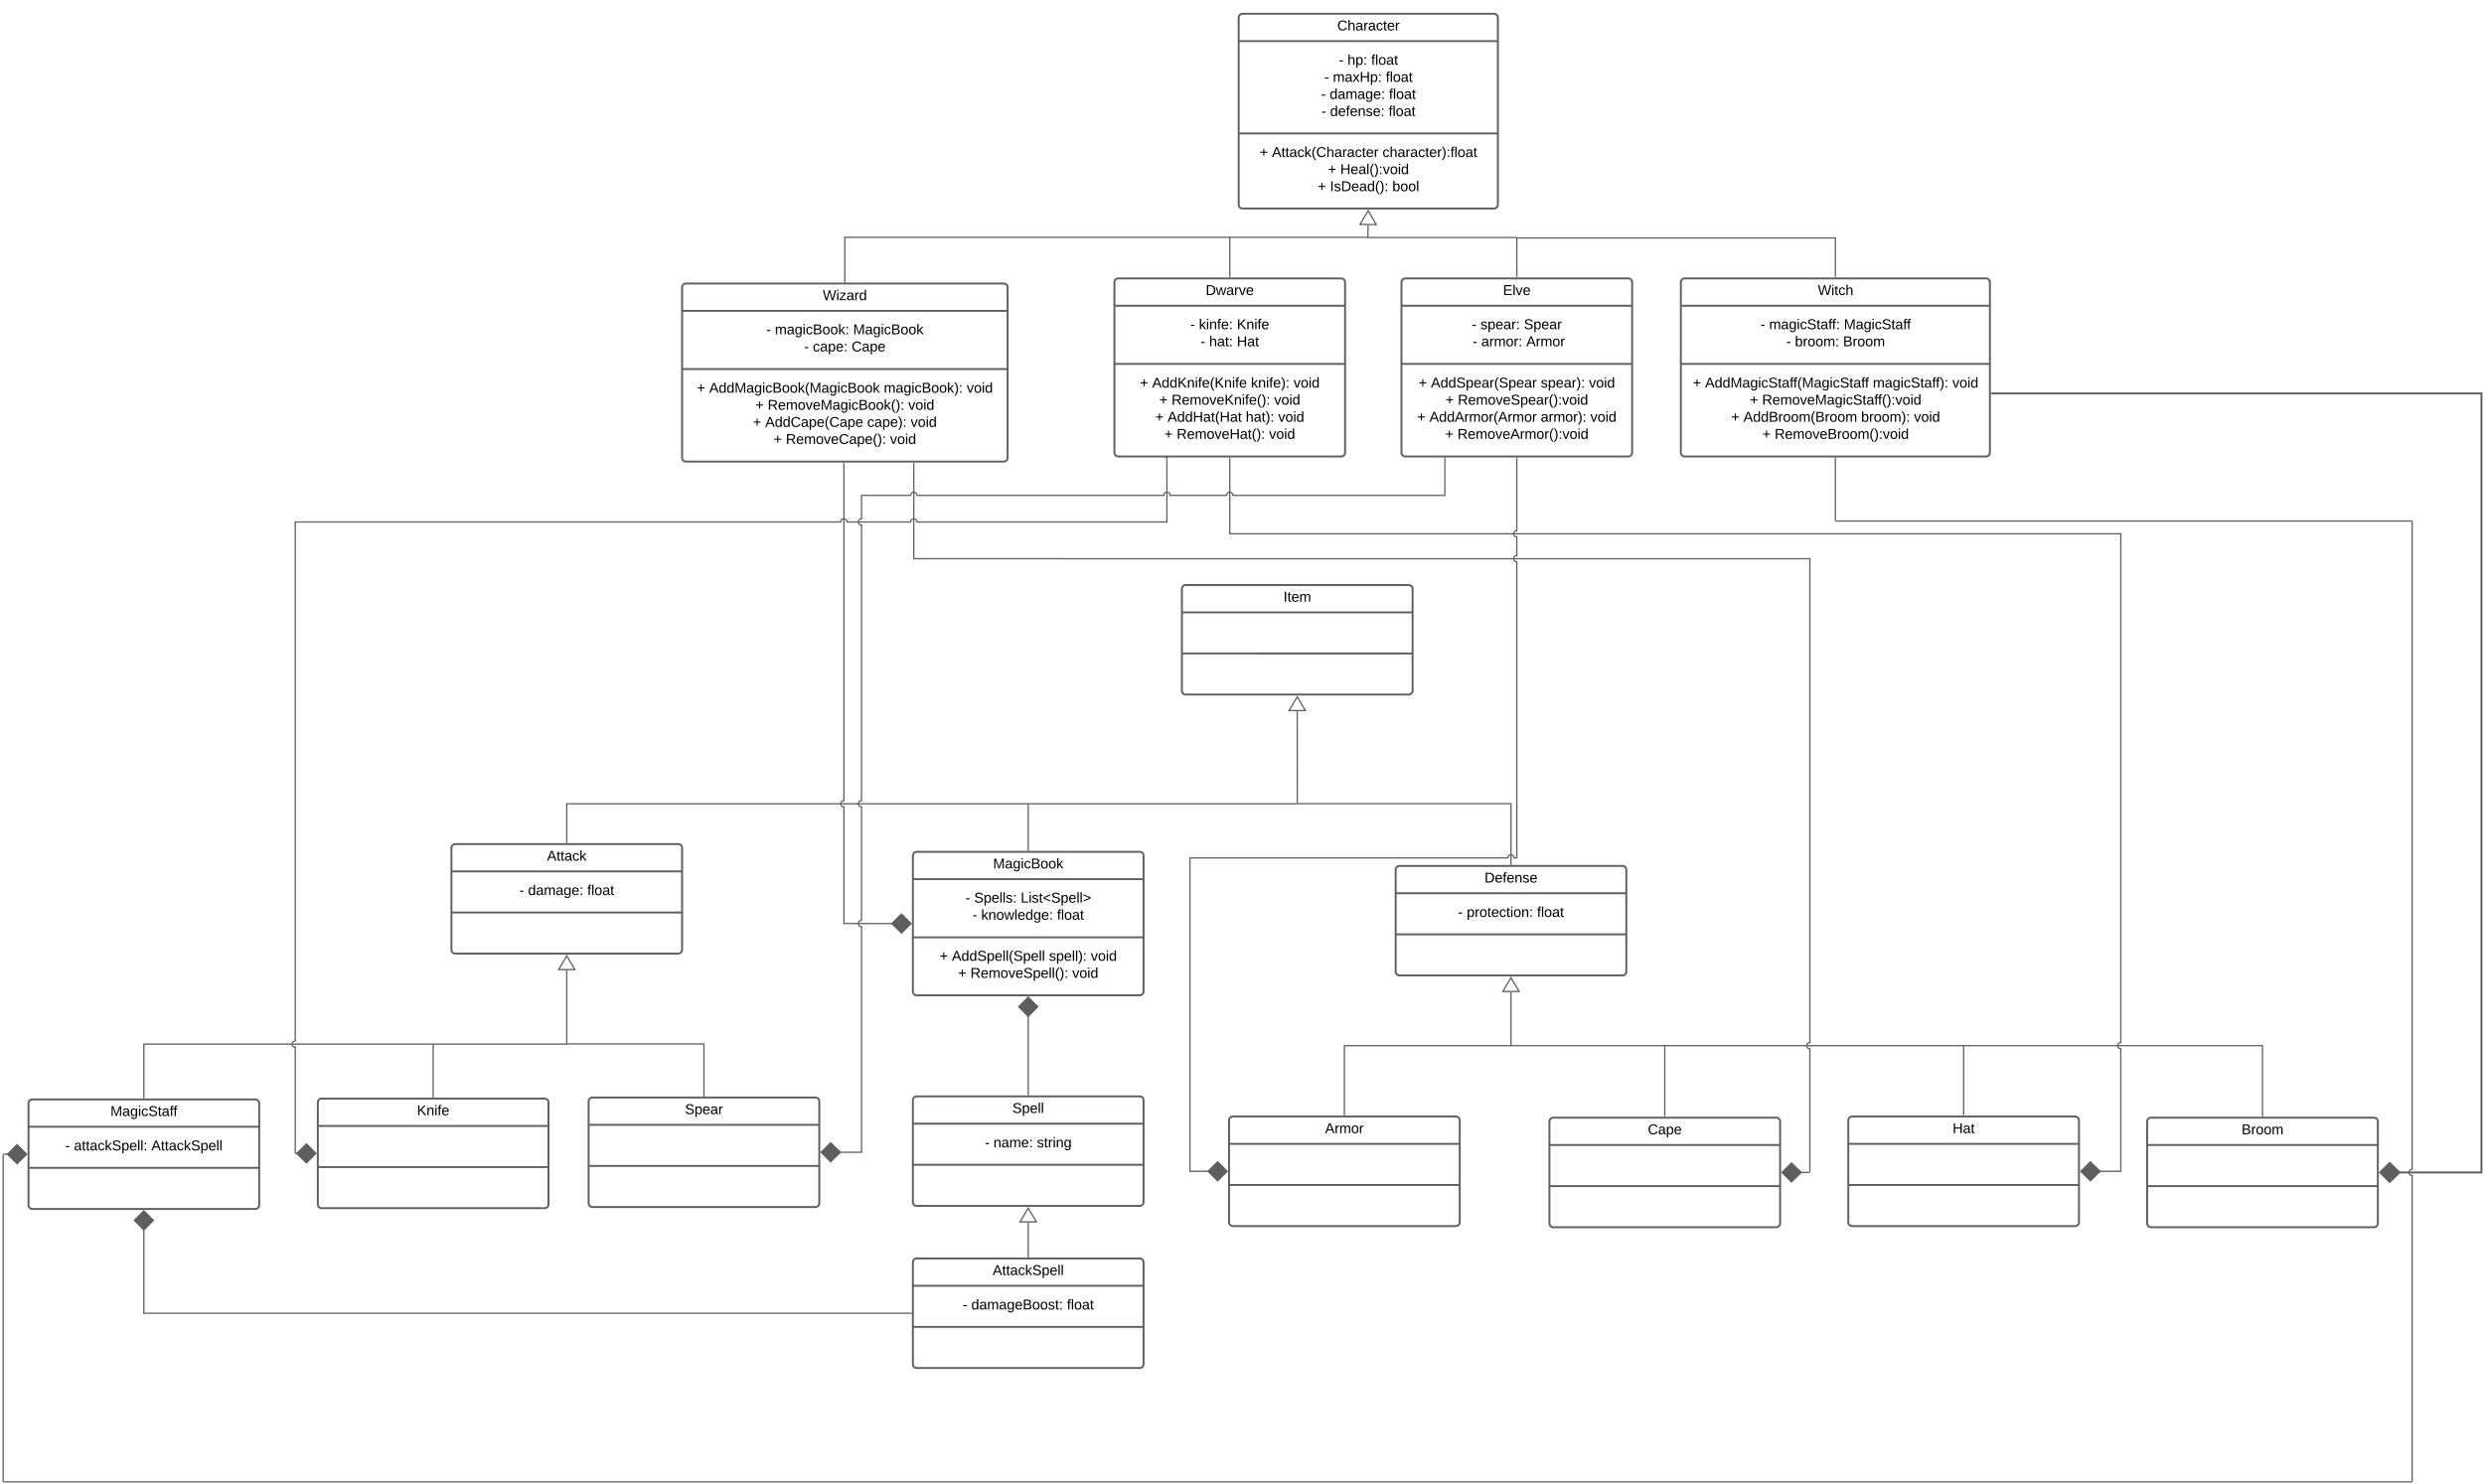 <svg xmlns="http://www.w3.org/2000/svg" xmlns:xlink="http://www.w3.org/1999/xlink" xmlns:lucid="lucid" width="3876.58" height="2316.28"><g transform="translate(2144.5 -686.723)" lucid:page-tab-id="0_0"><path d="M-2500 500h4500v2500h-4500z" fill="#fff"/><path d="M-211.38 714.22a6 6 0 0 1 6-6h392.5a6 6 0 0 1 6 6v292a6 6 0 0 1-6 6h-392.5a6 6 0 0 1-6-6z" stroke="#5e5e5e" stroke-width="3" fill="#fff"/><path d="M-211.38 750.9h404.5m-404.5 144.16h404.5" stroke="#5e5e5e" stroke-width="3" fill="none"/><use xlink:href="#a" transform="matrix(1,0,0,1,-203.385,716.223) translate(145.827 17.944)"/><use xlink:href="#b" transform="matrix(1,0,0,1,-199.385,758.89) translate(144.265 28.944)"/><use xlink:href="#c" transform="matrix(1,0,0,1,-199.385,758.89) translate(157.784 28.944)"/><use xlink:href="#d" transform="matrix(1,0,0,1,-199.385,758.89) translate(194.821 28.944)"/><use xlink:href="#b" transform="matrix(1,0,0,1,-199.385,758.89) translate(121.488 55.611)"/><use xlink:href="#e" transform="matrix(1,0,0,1,-199.385,758.89) translate(135.006 55.611)"/><use xlink:href="#d" transform="matrix(1,0,0,1,-199.385,758.89) translate(217.599 55.611)"/><use xlink:href="#b" transform="matrix(1,0,0,1,-199.385,758.89) translate(116.519 82.278)"/><use xlink:href="#f" transform="matrix(1,0,0,1,-199.385,758.89) translate(130.037 82.278)"/><use xlink:href="#d" transform="matrix(1,0,0,1,-199.385,758.89) translate(222.568 82.278)"/><use xlink:href="#b" transform="matrix(1,0,0,1,-199.385,758.89) translate(117.105 108.944)"/><use xlink:href="#g" transform="matrix(1,0,0,1,-199.385,758.89) translate(130.623 108.944)"/><use xlink:href="#h" transform="matrix(1,0,0,1,-199.385,758.89) translate(221.981 108.944)"/><use xlink:href="#i" transform="matrix(1,0,0,1,-199.385,903.056) translate(20.685 28.778)"/><use xlink:href="#j" transform="matrix(1,0,0,1,-199.385,903.056) translate(39.821 28.778)"/><use xlink:href="#k" transform="matrix(1,0,0,1,-199.385,903.056) translate(212.414 28.778)"/><use xlink:href="#i" transform="matrix(1,0,0,1,-199.385,903.056) translate(127.383 55.444)"/><use xlink:href="#l" transform="matrix(1,0,0,1,-199.385,903.056) translate(146.519 55.444)"/><use xlink:href="#i" transform="matrix(1,0,0,1,-199.385,903.056) translate(111.302 82.111)"/><use xlink:href="#m" transform="matrix(1,0,0,1,-199.385,903.056) translate(130.438 82.111)"/><use xlink:href="#n" transform="matrix(1,0,0,1,-199.385,903.056) translate(227.784 82.111)"/><path d="M-1080 1135.33a6 6 0 0 1 6-6h496a6 6 0 0 1 6 6v266a6 6 0 0 1-6 6h-496a6 6 0 0 1-6-6z" stroke="#5e5e5e" stroke-width="3" fill="#fff"/><path d="M-1080 1172h508m-508 90.83h508" stroke="#5e5e5e" stroke-width="3" fill="none"/><use xlink:href="#o" transform="matrix(1,0,0,1,-1072,1137.333) translate(211.525 17.944)"/><use xlink:href="#b" transform="matrix(1,0,0,1,-1068,1180) translate(119.315 28.611)"/><use xlink:href="#p" transform="matrix(1,0,0,1,-1068,1180) translate(132.833 28.611)"/><use xlink:href="#q" transform="matrix(1,0,0,1,-1068,1180) translate(254.932 28.611)"/><use xlink:href="#b" transform="matrix(1,0,0,1,-1068,1180) translate(178.481 55.278)"/><use xlink:href="#r" transform="matrix(1,0,0,1,-1068,1180) translate(192 55.278)"/><use xlink:href="#s" transform="matrix(1,0,0,1,-1068,1180) translate(252.494 55.278)"/><use xlink:href="#i" transform="matrix(1,0,0,1,-1068,1270.833) translate(11.105 28.944)"/><use xlink:href="#t" transform="matrix(1,0,0,1,-1068,1270.833) translate(30.241 28.944)"/><use xlink:href="#u" transform="matrix(1,0,0,1,-1068,1270.833) translate(302.772 28.944)"/><use xlink:href="#v" transform="matrix(1,0,0,1,-1068,1270.833) translate(432.216 28.944)"/><use xlink:href="#i" transform="matrix(1,0,0,1,-1068,1270.833) translate(102.401 55.611)"/><use xlink:href="#w" transform="matrix(1,0,0,1,-1068,1270.833) translate(121.537 55.611)"/><use xlink:href="#v" transform="matrix(1,0,0,1,-1068,1270.833) translate(340.92 55.611)"/><use xlink:href="#i" transform="matrix(1,0,0,1,-1068,1270.833) translate(98.636 82.278)"/><use xlink:href="#x" transform="matrix(1,0,0,1,-1068,1270.833) translate(117.772 82.278)"/><use xlink:href="#y" transform="matrix(1,0,0,1,-1068,1270.833) translate(276.846 82.278)"/><use xlink:href="#v" transform="matrix(1,0,0,1,-1068,1270.833) translate(344.685 82.278)"/><use xlink:href="#i" transform="matrix(1,0,0,1,-1068,1270.833) translate(130.765 108.944)"/><use xlink:href="#z" transform="matrix(1,0,0,1,-1068,1270.833) translate(149.901 108.944)"/><use xlink:href="#A" transform="matrix(1,0,0,1,-1068,1270.833) translate(312.556 108.944)"/><path d="M42.67 1127.33a6 6 0 0 1 6-6h348a6 6 0 0 1 6 6v266a6 6 0 0 1-6 6h-348a6 6 0 0 1-6-6z" stroke="#5e5e5e" stroke-width="3" fill="#fff"/><path d="M42.67 1164h360m-360 90.83h360" stroke="#5e5e5e" stroke-width="3" fill="none"/><use xlink:href="#B" transform="matrix(1,0,0,1,50.667,1129.333) translate(150.426 17.944)"/><use xlink:href="#b" transform="matrix(1,0,0,1,54.667,1172) translate(97.722 28.611)"/><use xlink:href="#C" transform="matrix(1,0,0,1,54.667,1172) translate(111.241 28.611)"/><use xlink:href="#D" transform="matrix(1,0,0,1,54.667,1172) translate(179.08 28.611)"/><use xlink:href="#E" transform="matrix(1,0,0,1,54.667,1172) translate(92.907 55.278)"/><use xlink:href="#F" transform="matrix(1,0,0,1,54.667,1172) translate(99.08 55.278)"/><use xlink:href="#G" transform="matrix(1,0,0,1,54.667,1172) translate(112.599 55.278)"/><use xlink:href="#H" transform="matrix(1,0,0,1,54.667,1172) translate(182.784 55.278)"/><use xlink:href="#i" transform="matrix(1,0,0,1,54.667,1262.833) translate(14.79 28.944)"/><use xlink:href="#I" transform="matrix(1,0,0,1,54.667,1262.833) translate(33.926 28.944)"/><use xlink:href="#J" transform="matrix(1,0,0,1,54.667,1262.833) translate(205.346 28.944)"/><use xlink:href="#v" transform="matrix(1,0,0,1,54.667,1262.833) translate(280.531 28.944)"/><use xlink:href="#i" transform="matrix(1,0,0,1,54.667,1262.833) translate(56.765 55.611)"/><use xlink:href="#K" transform="matrix(1,0,0,1,54.667,1262.833) translate(75.901 55.611)"/><use xlink:href="#i" transform="matrix(1,0,0,1,54.667,1262.833) translate(12.506 82.278)"/><use xlink:href="#L" transform="matrix(1,0,0,1,54.667,1262.833) translate(31.642 82.278)"/><use xlink:href="#M" transform="matrix(1,0,0,1,54.667,1262.833) translate(205.284 82.278)"/><use xlink:href="#v" transform="matrix(1,0,0,1,54.667,1262.833) translate(282.815 82.278)"/><use xlink:href="#i" transform="matrix(1,0,0,1,54.667,1262.833) translate(56.21 108.944)"/><use xlink:href="#N" transform="matrix(1,0,0,1,54.667,1262.833) translate(75.346 108.944)"/><path d="M-405.33 1127.33a6 6 0 0 1 6-6h348a6 6 0 0 1 6 6v266a6 6 0 0 1-6 6h-348a6 6 0 0 1-6-6z" stroke="#5e5e5e" stroke-width="3" fill="#fff"/><path d="M-405.33 1164h360m-360 90.83h360" stroke="#5e5e5e" stroke-width="3" fill="none"/><use xlink:href="#O" transform="matrix(1,0,0,1,-397.333,1129.333) translate(134.438 17.944)"/><use xlink:href="#b" transform="matrix(1,0,0,1,-393.333,1172) translate(106.364 28.611)"/><use xlink:href="#P" transform="matrix(1,0,0,1,-393.333,1172) translate(119.883 28.611)"/><use xlink:href="#Q" transform="matrix(1,0,0,1,-393.333,1172) translate(179.08 28.611)"/><use xlink:href="#b" transform="matrix(1,0,0,1,-393.333,1172) translate(122.383 55.278)"/><use xlink:href="#R" transform="matrix(1,0,0,1,-393.333,1172) translate(135.901 55.278)"/><use xlink:href="#S" transform="matrix(1,0,0,1,-393.333,1172) translate(179.111 55.278)"/><use xlink:href="#i" transform="matrix(1,0,0,1,-393.333,1262.833) translate(27.753 28.944)"/><use xlink:href="#T" transform="matrix(1,0,0,1,-393.333,1262.833) translate(46.889 28.944)"/><use xlink:href="#U" transform="matrix(1,0,0,1,-393.333,1262.833) translate(201.025 28.944)"/><use xlink:href="#v" transform="matrix(1,0,0,1,-393.333,1262.833) translate(267.568 28.944)"/><use xlink:href="#i" transform="matrix(1,0,0,1,-393.333,1262.833) translate(58 55.611)"/><use xlink:href="#V" transform="matrix(1,0,0,1,-393.333,1262.833) translate(77.136 55.611)"/><use xlink:href="#v" transform="matrix(1,0,0,1,-393.333,1262.833) translate(237.321 55.611)"/><use xlink:href="#i" transform="matrix(1,0,0,1,-393.333,1262.833) translate(51.796 82.278)"/><use xlink:href="#W" transform="matrix(1,0,0,1,-393.333,1262.833) translate(70.932 82.278)"/><use xlink:href="#X" transform="matrix(1,0,0,1,-393.333,1262.833) translate(192.969 82.278)"/><use xlink:href="#v" transform="matrix(1,0,0,1,-393.333,1262.833) translate(243.525 82.278)"/><use xlink:href="#i" transform="matrix(1,0,0,1,-393.333,1262.833) translate(66.025 108.944)"/><use xlink:href="#Y" transform="matrix(1,0,0,1,-393.333,1262.833) translate(85.16 108.944)"/><use xlink:href="#A" transform="matrix(1,0,0,1,-393.333,1262.833) translate(229.296 108.944)"/><path d="M478.67 1127.33a6 6 0 0 1 6-6H955a6 6 0 0 1 6 6v266a6 6 0 0 1-6 6H484.67a6 6 0 0 1-6-6z" stroke="#5e5e5e" stroke-width="3" fill="#fff"/><path d="M478.67 1164H961m-482.33 90.83H961" stroke="#5e5e5e" stroke-width="3" fill="none"/><use xlink:href="#Z" transform="matrix(1,0,0,1,486.667,1129.333) translate(205.784 17.944)"/><use xlink:href="#b" transform="matrix(1,0,0,1,490.667,1172) translate(112.185 28.611)"/><use xlink:href="#aa" transform="matrix(1,0,0,1,490.667,1172) translate(125.704 28.611)"/><use xlink:href="#ab" transform="matrix(1,0,0,1,490.667,1172) translate(242.432 28.611)"/><use xlink:href="#b" transform="matrix(1,0,0,1,490.667,1172) translate(152.494 55.278)"/><use xlink:href="#ac" transform="matrix(1,0,0,1,490.667,1172) translate(166.012 55.278)"/><use xlink:href="#ad" transform="matrix(1,0,0,1,490.667,1172) translate(241.198 55.278)"/><use xlink:href="#i" transform="matrix(1,0,0,1,490.667,1262.833) translate(6.66 28.944)"/><use xlink:href="#ae" transform="matrix(1,0,0,1,490.667,1262.833) translate(25.796 28.944)"/><use xlink:href="#af" transform="matrix(1,0,0,1,490.667,1262.833) translate(287.586 28.944)"/><use xlink:href="#v" transform="matrix(1,0,0,1,490.667,1262.833) translate(411.66 28.944)"/><use xlink:href="#i" transform="matrix(1,0,0,1,490.667,1262.833) translate(95.673 55.611)"/><use xlink:href="#ag" transform="matrix(1,0,0,1,490.667,1262.833) translate(114.809 55.611)"/><use xlink:href="#i" transform="matrix(1,0,0,1,490.667,1262.833) translate(66.506 82.278)"/><use xlink:href="#ah" transform="matrix(1,0,0,1,490.667,1262.833) translate(85.642 82.278)"/><use xlink:href="#ai" transform="matrix(1,0,0,1,490.667,1262.833) translate(269.284 82.278)"/><use xlink:href="#v" transform="matrix(1,0,0,1,490.667,1262.833) translate(351.815 82.278)"/><use xlink:href="#i" transform="matrix(1,0,0,1,490.667,1262.833) translate(115.21 108.944)"/><use xlink:href="#aj" transform="matrix(1,0,0,1,490.667,1262.833) translate(134.346 108.944)"/><path d="M-9.46 1038.2l-.24 19.34" stroke="#5e5e5e" stroke-width="2" fill="none"/><path d="M-9.16 1015.7l12.44 21.67-25.45-.33z" stroke="#5e5e5e" stroke-width="2" fill="#fff"/><path d="M-9.7 1057.5l-.02 1.04M-225.33 1118.83v-61.63h214.7" stroke="#5e5e5e" stroke-width="2" fill="none"/><path d="M-224.36 1119.83h-1.95v-1.02h1.94z" stroke="#5e5e5e" stroke-width=".05" fill="#5e5e5e"/><path d="M-10.66 1057.2h1.02M222.67 1118.83v-61.36H-9.1" stroke="#5e5e5e" stroke-width="2" fill="none"/><path d="M223.64 1119.83h-1.95v-1.02h1.94z" stroke="#5e5e5e" stroke-width=".05" fill="#5e5e5e"/><path d="M-9.1 1057.47h-1" stroke="#5e5e5e" stroke-width="2" fill="none"/><path d="M-300 1606a6 6 0 0 1 6-6H54a6 6 0 0 1 6 6v159a6 6 0 0 1-6 6h-348a6 6 0 0 1-6-6z" stroke="#5e5e5e" stroke-width="3" fill="#fff"/><path d="M-300 1642.67H60m-360 64.16H60" stroke="#5e5e5e" stroke-width="3" fill="none"/><use xlink:href="#ak" transform="matrix(1,0,0,1,-292,1608) translate(150.426 17.944)"/><path d="M719.83 1118.83v-60.6H223.67" stroke="#5e5e5e" stroke-width="2" fill="none"/><path d="M720.8 1119.83h-1.94v-1.02h1.95z" stroke="#5e5e5e" stroke-width=".05" fill="#5e5e5e"/><path d="M223.7 1058.24h-1.03" stroke="#5e5e5e" stroke-width="2" fill="none"/><path d="M33.58 2044.5a6 6 0 0 1 6-6h348a6 6 0 0 1 6 6v159a6 6 0 0 1-6 6h-348a6 6 0 0 1-6-6z" stroke="#5e5e5e" stroke-width="3" fill="#fff"/><path d="M33.58 2081.17h360m-360 64.16h360" stroke="#5e5e5e" stroke-width="3" fill="none"/><use xlink:href="#al" transform="matrix(1,0,0,1,41.581,2046.5) translate(130.673 17.944)"/><use xlink:href="#b" transform="matrix(1,0,0,1,45.581,2089.167) translate(85.407 28.944)"/><use xlink:href="#am" transform="matrix(1,0,0,1,45.581,2089.167) translate(98.926 28.944)"/><use xlink:href="#h" transform="matrix(1,0,0,1,45.581,2089.167) translate(208.679 28.944)"/><path d="M-826 1126.83v-69.63h600.6" stroke="#5e5e5e" stroke-width="2" fill="none"/><path d="M-825.02 1127.83H-827v-1.02h1.96z" stroke="#5e5e5e" stroke-width=".05" fill="#5e5e5e"/><path d="M-225.4 1057.2h1" stroke="#5e5e5e" stroke-width="2" fill="none"/><path d="M-1440 2010.37a6 6 0 0 1 6-6h348a6 6 0 0 1 6 6v159a6 6 0 0 1-6 6h-348a6 6 0 0 1-6-6z" stroke="#5e5e5e" stroke-width="3" fill="#fff"/><path d="M-1440 2047.04h360m-360 64.16h360" stroke="#5e5e5e" stroke-width="3" fill="none"/><use xlink:href="#an" transform="matrix(1,0,0,1,-1432,2012.369) translate(141.136 17.944)"/><use xlink:href="#b" transform="matrix(1,0,0,1,-1428,2055.035) translate(94.019 28.944)"/><use xlink:href="#f" transform="matrix(1,0,0,1,-1428,2055.035) translate(107.537 28.944)"/><use xlink:href="#h" transform="matrix(1,0,0,1,-1428,2055.035) translate(200.068 28.944)"/><path d="M-120 1796.98l.05 143.52" stroke="#5e5e5e" stroke-width="2" fill="none"/><path d="M-120 1774.46l12.73 21.52h-25.45z" stroke="#5e5e5e" stroke-width="2" fill="#fff"/><path d="M-119.95 1940.47v1.03M-1260 2001.87v-60.37h1139.05" stroke="#5e5e5e" stroke-width="2" fill="none"/><path d="M-1259.03 2002.87h-1.94v-1.03h1.94z" stroke="#5e5e5e" stroke-width=".05" fill="#5e5e5e"/><path d="M-120.98 1941.5h1.03M213.58 2036v-94.68h-332.7" stroke="#5e5e5e" stroke-width="2" fill="none"/><path d="M214.56 2037h-1.95v-1.03h1.96z" stroke="#5e5e5e" stroke-width=".05" fill="#5e5e5e"/><path d="M-119.1 1941.32h-1.03" stroke="#5e5e5e" stroke-width="2" fill="none"/><path d="M273.58 2437.5a6 6 0 0 1 6-6h348a6 6 0 0 1 6 6v159a6 6 0 0 1-6 6h-348a6 6 0 0 1-6-6z" stroke="#5e5e5e" stroke-width="3" fill="#fff"/><path d="M273.58 2474.17h360m-360 64.16h360" stroke="#5e5e5e" stroke-width="3" fill="none"/><use xlink:href="#ao" transform="matrix(1,0,0,1,281.581,2439.5) translate(145.488 17.944)"/><path d="M-226.42 2435.73a6 6 0 0 1 6-6h348a6 6 0 0 1 6 6v159a6 6 0 0 1-6 6h-348a6 6 0 0 1-6-6z" stroke="#5e5e5e" stroke-width="3" fill="#fff"/><path d="M-226.42 2472.4h360m-360 64.16h360" stroke="#5e5e5e" stroke-width="3" fill="none"/><use xlink:href="#ap" transform="matrix(1,0,0,1,-218.419,2437.731) translate(141.846 17.944)"/><path d="M213.58 2235.48v83.82" stroke="#5e5e5e" stroke-width="2" fill="none"/><path d="M213.58 2212.96l12.73 21.52h-25.45z" stroke="#5e5e5e" stroke-width="2" fill="#fff"/><path d="M213.58 2319.28v1.02M453.58 2429v-109.9H214.8" stroke="#5e5e5e" stroke-width="2" fill="none"/><path d="M454.56 2430h-1.95v-1.03h1.96z" stroke="#5e5e5e" stroke-width=".05" fill="#5e5e5e"/><path d="M214.83 2319.1h-1.03M-46.42 2427.23V2319.1H212.3" stroke="#5e5e5e" stroke-width="2" fill="none"/><path d="M-45.44 2428.23h-1.95v-1.02h1.96z" stroke="#5e5e5e" stroke-width=".05" fill="#5e5e5e"/><path d="M212.27 2319.1h1.03M-1260 2201.35v114.05" stroke="#5e5e5e" stroke-width="2" fill="none"/><path d="M-1260 2178.83l12.73 21.52h-25.46z" stroke="#5e5e5e" stroke-width="2" fill="#fff"/><path d="M-1260 2315.37v1.03" stroke="#5e5e5e" stroke-width="2" fill="none"/><path d="M-719.85 2022.47a6 6 0 0 1 6-6h348a6 6 0 0 1 6 6v212a6 6 0 0 1-6 6h-348a6 6 0 0 1-6-6z" stroke="#5e5e5e" stroke-width="3" fill="#fff"/><path d="M-719.85 2059.13h360m-360 90.84h360" stroke="#5e5e5e" stroke-width="3" fill="none"/><use xlink:href="#aq" transform="matrix(1,0,0,1,-711.853,2024.468) translate(117.123 17.944)"/><use xlink:href="#b" transform="matrix(1,0,0,1,-707.853,2067.134) translate(70.037 28.611)"/><use xlink:href="#ar" transform="matrix(1,0,0,1,-707.853,2067.134) translate(83.556 28.611)"/><use xlink:href="#as" transform="matrix(1,0,0,1,-707.853,2067.134) translate(156.272 28.611)"/><use xlink:href="#b" transform="matrix(1,0,0,1,-707.853,2067.134) translate(81.086 55.278)"/><use xlink:href="#at" transform="matrix(1,0,0,1,-707.853,2067.134) translate(94.605 55.278)"/><use xlink:href="#h" transform="matrix(1,0,0,1,-707.853,2067.134) translate(213 55.278)"/><use xlink:href="#i" transform="matrix(1,0,0,1,-707.853,2157.968) translate(29.698 28.611)"/><use xlink:href="#au" transform="matrix(1,0,0,1,-707.853,2157.968) translate(48.833 28.611)"/><use xlink:href="#av" transform="matrix(1,0,0,1,-707.853,2157.968) translate(200.377 28.611)"/><use xlink:href="#v" transform="matrix(1,0,0,1,-707.853,2157.968) translate(265.623 28.611)"/><use xlink:href="#i" transform="matrix(1,0,0,1,-707.853,2157.968) translate(58.648 55.278)"/><use xlink:href="#aw" transform="matrix(1,0,0,1,-707.853,2157.968) translate(77.784 55.278)"/><use xlink:href="#A" transform="matrix(1,0,0,1,-707.853,2157.968) translate(236.673 55.278)"/><path d="M-539.85 2013.97v-71.47" stroke="#5e5e5e" stroke-width="2" fill="none"/><path d="M-538.88 2014.97h-1.95v-1.03h1.95z" stroke="#5e5e5e" stroke-width=".05" fill="#5e5e5e"/><path d="M-539.85 1942.53v-1.03" stroke="#5e5e5e" stroke-width="2" fill="none"/><path d="M-719.85 2404.23a6 6 0 0 1 6-6h348a6 6 0 0 1 6 6v159a6 6 0 0 1-6 6h-348a6 6 0 0 1-6-6z" stroke="#5e5e5e" stroke-width="3" fill="#fff"/><path d="M-719.85 2440.9h360m-360 64.16h360" stroke="#5e5e5e" stroke-width="3" fill="none"/><g><use xlink:href="#ax" transform="matrix(1,0,0,1,-711.853,2406.231) translate(147.37 17.944)"/></g><g><use xlink:href="#b" transform="matrix(1,0,0,1,-707.853,2448.898) translate(100.222 28.944)"/><use xlink:href="#ay" transform="matrix(1,0,0,1,-707.853,2448.898) translate(113.741 28.944)"/><use xlink:href="#az" transform="matrix(1,0,0,1,-707.853,2448.898) translate(181.58 28.944)"/></g><path d="M-1648.5 2407.77a6 6 0 0 1 6-6h348a6 6 0 0 1 6 6v159a6 6 0 0 1-6 6h-348a6 6 0 0 1-6-6z" stroke="#5e5e5e" stroke-width="3" fill="#fff"/><path d="M-1648.5 2444.43h360m-360 64.17h360" stroke="#5e5e5e" stroke-width="3" fill="none"/><g><use xlink:href="#aA" transform="matrix(1,0,0,1,-1640.5,2409.769) translate(146.722 17.944)"/></g><path d="M-1225.9 2406a6 6 0 0 1 6-6h348a6 6 0 0 1 6 6v159a6 6 0 0 1-6 6h-348a6 6 0 0 1-6-6z" stroke="#5e5e5e" stroke-width="3" fill="#fff"/><path d="M-1225.9 2442.67h360m-360 64.16h360" stroke="#5e5e5e" stroke-width="3" fill="none"/><g><use xlink:href="#aB" transform="matrix(1,0,0,1,-1217.894,2408) translate(142.401 17.944)"/></g><path d="M-539.85 2395.73v-123" stroke="#5e5e5e" stroke-width="2" fill="none"/><path d="M-538.88 2396.73h-1.95v-1.02h1.95z" stroke="#5e5e5e" stroke-width=".05" fill="#5e5e5e"/><path d="M-539.85 2243.38l14.85 14.85-14.85 15.15-14.85-15.15z" stroke="#5e5e5e" stroke-width="2" fill="#5e5e5e"/><path d="M-2100 2409a6 6 0 0 1 6-6h348a6 6 0 0 1 6 6v159a6 6 0 0 1-6 6h-348a6 6 0 0 1-6-6z" stroke="#5e5e5e" stroke-width="3" fill="#fff"/><path d="M-2100 2445.67h360m-360 64.16h360" stroke="#5e5e5e" stroke-width="3" fill="none"/><g><use xlink:href="#aC" transform="matrix(1,0,0,1,-2092,2411) translate(119.809 17.944)"/></g><g><use xlink:href="#b" transform="matrix(1,0,0,1,-2088,2453.667) translate(45.315 28.944)"/><use xlink:href="#aD" transform="matrix(1,0,0,1,-2088,2453.667) translate(58.833 28.944)"/><use xlink:href="#aE" transform="matrix(1,0,0,1,-2088,2453.667) translate(179.698 28.944)"/></g><path d="M-539.85 2595.2v53.6" stroke="#5e5e5e" stroke-width="2" fill="none"/><path d="M-539.85 2572.7l12.72 21.5h-25.45z" stroke="#5e5e5e" stroke-width="2" fill="#fff"/><path d="M-538.88 2649.8h-1.95v-1.04h1.95z" stroke="#5e5e5e" stroke-width=".05" fill="#5e5e5e"/><path d="M-719.85 2657.3a6 6 0 0 1 6-6h348a6 6 0 0 1 6 6v159a6 6 0 0 1-6 6h-348a6 6 0 0 1-6-6z" stroke="#5e5e5e" stroke-width="3" fill="#fff"/><path d="M-719.85 2693.95h360m-360 64.17h360" stroke="#5e5e5e" stroke-width="3" fill="none"/><g><use xlink:href="#aF" transform="matrix(1,0,0,1,-711.853,2659.287) translate(116.506 17.944)"/></g><g><use xlink:href="#b" transform="matrix(1,0,0,1,-707.853,2701.954) translate(65.623 28.944)"/><use xlink:href="#aG" transform="matrix(1,0,0,1,-707.853,2701.954) translate(79.142 28.944)"/><use xlink:href="#h" transform="matrix(1,0,0,1,-707.853,2701.954) translate(228.463 28.944)"/></g><path d="M-1920 2400.5v-83.83h450.5" stroke="#5e5e5e" stroke-width="2" fill="none"/><path d="M-1919.03 2401.5h-1.94v-1.03h1.94z" stroke="#5e5e5e" stroke-width=".05" fill="#5e5e5e"/><path d="M-1469.53 2316.67h1.03M-1468.5 2399.27v-82.6h208.87" stroke="#5e5e5e" stroke-width="2" fill="none"/><path d="M-1467.53 2400.27h-1.94v-1.03h1.94z" stroke="#5e5e5e" stroke-width=".05" fill="#5e5e5e"/><path d="M-1259.65 2316.67h1.02M-1045.9 2397.5v-81.1H-1259" stroke="#5e5e5e" stroke-width="2" fill="none"/><path d="M-1044.92 2398.5h-1.95v-1.03h1.95z" stroke="#5e5e5e" stroke-width=".05" fill="#5e5e5e"/><path d="M-1258.97 2316.4h-1.03M-1920 2606.25v130.54h1197.65" stroke="#5e5e5e" stroke-width="2" fill="none"/><path d="M-1920 2576.9l14.85 14.86-14.85 15.15-14.85-15.14z" stroke="#5e5e5e" stroke-width="2" fill="#5e5e5e"/><path d="M-721.35 2737.76h-1.03v-1.95h1.03z" stroke="#5e5e5e" stroke-width=".05" fill="#5e5e5e"/><path d="M740 2435.73a6 6 0 0 1 6-6h348a6 6 0 0 1 6 6v159a6 6 0 0 1-6 6H746a6 6 0 0 1-6-6z" stroke="#5e5e5e" stroke-width="3" fill="#fff"/><path d="M740 2472.4h360m-360 64.16h360" stroke="#5e5e5e" stroke-width="3" fill="none"/><g><use xlink:href="#aH" transform="matrix(1,0,0,1,748,2437.731) translate(154.747 17.944)"/></g><path d="M1206.42 2437.5a6 6 0 0 1 6-6h348a6 6 0 0 1 6 6v159a6 6 0 0 1-6 6h-348a6 6 0 0 1-6-6z" stroke="#5e5e5e" stroke-width="3" fill="#fff"/><path d="M1206.42 2474.17h360m-360 64.16h360" stroke="#5e5e5e" stroke-width="3" fill="none"/><g><use xlink:href="#aI" transform="matrix(1,0,0,1,1214.419,2439.5) translate(139.346 17.944)"/></g><path d="M920 2427.23V2319.1H453.07" stroke="#5e5e5e" stroke-width="2" fill="none"/><path d="M920.98 2428.23H919v-1.02H921z" stroke="#5e5e5e" stroke-width=".05" fill="#5e5e5e"/><path d="M453.1 2319.1h-1.03M1386.42 2429v-109.9H921" stroke="#5e5e5e" stroke-width="2" fill="none"/><path d="M1387.4 2430h-1.96v-1.03h1.95z" stroke="#5e5e5e" stroke-width=".05" fill="#5e5e5e"/><path d="M921.03 2319.1H920M-752.1 2128.47h-75.37V1946.5c-2.76 0-5-2.24-5-5s2.24-5 5-5v-526.67" stroke="#5e5e5e" stroke-width="2" fill="none"/><path d="M-722.77 2128.47l-14.85 14.85-15.15-14.85 15.15-14.85z" stroke="#5e5e5e" stroke-width="2" fill="#5e5e5e"/><path d="M-826.5 1409.86h-1.94v-1.03h1.95z" stroke="#5e5e5e" stroke-width=".05" fill="#5e5e5e"/><path d="M665.83 2517H679" stroke="#5e5e5e" stroke-width="2" fill="none"/><path d="M636.5 2517l14.85-14.85L666.5 2517l-15.15 14.85z" stroke="#5e5e5e" stroke-width="2" fill="#5e5e5e"/><path d="M678.97 2517H680M680 2515v-190.9c-2.76 0-5-2.24-5-5s2.24-5 5-5v-755.18H-718.4v-149.1M680 2514.97v1.03" stroke="#5e5e5e" stroke-width="2" fill="none"/><path d="M-717.43 1409.86h-1.95v-1.03h1.95z" stroke="#5e5e5e" stroke-width=".05" fill="#5e5e5e"/><path d="M1132.25 2515.23h33.03V2324.1c-2.76 0-5-2.24-5-5s2.24-5 5-5V1520h-1390.6v-118.17" stroke="#5e5e5e" stroke-width="2" fill="none"/><path d="M1102.9 2515.23l14.86-14.85 15.15 14.85-15.14 14.85z" stroke="#5e5e5e" stroke-width="2" fill="#5e5e5e"/><path d="M-224.36 1401.86h-1.95v-1.03h1.94z" stroke="#5e5e5e" stroke-width=".05" fill="#5e5e5e"/><path d="M1599.04 2517h129.04V1300.9H964" stroke="#5e5e5e" stroke-width="3" fill="none"/><path d="M1570.04 2517l14.85-14.85 15.14 14.85-15.15 14.85z" stroke="#5e5e5e" stroke-width="3" fill="#5e5e5e"/><path d="M964.04 1302.38h-1.54v-2.95h1.54z" stroke="#5e5e5e" stroke-width=".05" fill="#5e5e5e"/><path d="M-2132.25 2488.5h-6.75" stroke="#5e5e5e" stroke-width="2" fill="none"/><path d="M-2102.9 2488.5l-14.86 14.85-15.15-14.85 15.14-14.85z" stroke="#5e5e5e" stroke-width="2" fill="#5e5e5e"/><path d="M-2138.97 2488.5h-1.03M-2139.58 2490.27V2999M-2139.58 2490.3v-1.03M-2139.58 2998.97v1.03M-2138.58 3000H1619M-2138.56 3000h-1.02M1618.97 3000h1.03M1620 2999v-477c-2.76 0-5-2.24-5-5s2.24-5 5-5V1501M1620 2998.97v1.03M1620 1501.03V1500M719.83 1401.83V1499" stroke="#5e5e5e" stroke-width="2" fill="none"/><path d="M720.8 1401.86h-1.94v-1.03h1.95z" stroke="#5e5e5e" stroke-width=".05" fill="#5e5e5e"/><path d="M719.83 1498.97v1.03M720.83 1500H1619M720.86 1500h-1.03M1618.97 1500h1.03M-1683.7 2486.4v-164.73c-2.77 0-5-2.24-5-5s2.23-5 5-5V1501.6h851.23c0-2.76 2.24-5 5-5s5 2.24 5 5h99.06c0-2.76 2.23-5 5-5 2.75 0 5 2.24 5 5h390.07v-100.77h-.6M-1683.7 2486.38v1.02" stroke="#5e5e5e" stroke-width="2" fill="none"/><path d="M-323.9 1401.8h-4.02v-.97h4.03z" stroke="#5e5e5e" stroke-width=".05" fill="#5e5e5e"/><path d="M-1680.75 2487.4h-1.96" stroke="#5e5e5e" stroke-width="2" fill="none"/><path d="M-1651.4 2487.27l-14.8 14.9-15.2-14.78 15.08-14.92z" stroke="#5e5e5e" stroke-width="2" fill="#5e5e5e"/><path d="M-1682.68 2487.4h-1.03M-258.67 2515.23h-28.8V2026h496.05c0-2.76 2.24-5 5-5s5 2.24 5 5h4.1v-462.08c-2.78 0-5-2.24-5-5s2.22-5 5-5V1525c-2.78 0-5-2.24-5-5s2.22-5 5-5v-113.17" stroke="#5e5e5e" stroke-width="2" fill="none"/><path d="M-229.33 2515.23l-14.85 14.85-15.15-14.85 15.15-14.85z" stroke="#5e5e5e" stroke-width="2" fill="#5e5e5e"/><path d="M223.64 1401.86h-1.95v-1.03h1.94z" stroke="#5e5e5e" stroke-width=".05" fill="#5e5e5e"/><path d="M-833.64 2485.5H-800v-352.03c-2.76 0-5-2.24-5-5s2.24-5 5-5V1946.5c-2.76 0-5-2.24-5-5s2.24-5 5-5v-429.9c-2.76 0-5-2.24-5-5s2.24-5 5-5V1460h76.6c0-2.76 2.23-5 5-5 2.75 0 5 2.24 5 5h385.07c0-2.76 2.23-5 5-5 2.76 0 5 2.24 5 5h88c0-2.76 2.24-5 5-5s5 2.24 5 5h330.78v-58.17" stroke="#5e5e5e" stroke-width="2" fill="none"/><path d="M-862.98 2485.5l14.85-14.85 15.15 14.85-15.15 14.85z" stroke="#5e5e5e" stroke-width="2" fill="#5e5e5e"/><path d="M111.42 1401.86h-1.95v-1.03h1.95z" stroke="#5e5e5e" stroke-width=".05" fill="#5e5e5e"/><defs><path d="M212-179c-10-28-35-45-73-45-59 0-87 40-87 99 0 60 29 101 89 101 43 0 62-24 78-52l27 14C228-24 195 4 139 4 59 4 22-46 18-125c-6-104 99-153 187-111 19 9 31 26 39 46" id="aJ"/><path d="M106-169C34-169 62-67 57 0H25v-261h32l-1 103c12-21 28-36 61-36 89 0 53 116 60 194h-32v-121c2-32-8-49-39-48" id="aK"/><path d="M141-36C126-15 110 5 73 4 37 3 15-17 15-53c-1-64 63-63 125-63 3-35-9-54-41-54-24 1-41 7-42 31l-33-3c5-37 33-52 76-52 45 0 72 20 72 64v82c-1 20 7 32 28 27v20c-31 9-61-2-59-35zM48-53c0 20 12 33 32 33 41-3 63-29 60-74-43 2-92-5-92 41" id="aL"/><path d="M114-163C36-179 61-72 57 0H25l-1-190h30c1 12-1 29 2 39 6-27 23-49 58-41v29" id="aM"/><path d="M96-169c-40 0-48 33-48 73s9 75 48 75c24 0 41-14 43-38l32 2c-6 37-31 61-74 61-59 0-76-41-82-99-10-93 101-131 147-64 4 7 5 14 7 22l-32 3c-4-21-16-35-41-35" id="aN"/><path d="M59-47c-2 24 18 29 38 22v24C64 9 27 4 27-40v-127H5v-23h24l9-43h21v43h35v23H59v120" id="aO"/><path d="M100-194c63 0 86 42 84 106H49c0 40 14 67 53 68 26 1 43-12 49-29l28 8c-11 28-37 45-77 45C44 4 14-33 15-96c1-61 26-98 85-98zm52 81c6-60-76-77-97-28-3 7-6 17-6 28h103" id="aP"/><g id="a"><use transform="matrix(0.062,0,0,0.062,0,0)" xlink:href="#aJ"/><use transform="matrix(0.062,0,0,0.062,15.988,0)" xlink:href="#aK"/><use transform="matrix(0.062,0,0,0.062,28.333,0)" xlink:href="#aL"/><use transform="matrix(0.062,0,0,0.062,40.679,0)" xlink:href="#aM"/><use transform="matrix(0.062,0,0,0.062,48.025,0)" xlink:href="#aL"/><use transform="matrix(0.062,0,0,0.062,60.37,0)" xlink:href="#aN"/><use transform="matrix(0.062,0,0,0.062,71.481,0)" xlink:href="#aO"/><use transform="matrix(0.062,0,0,0.062,77.654,0)" xlink:href="#aP"/><use transform="matrix(0.062,0,0,0.062,90,0)" xlink:href="#aM"/></g><path d="M16-82v-28h88v28H16" id="aQ"/><use transform="matrix(0.062,0,0,0.062,0,0)" xlink:href="#aQ" id="b"/><path d="M115-194c55 1 70 41 70 98S169 2 115 4C84 4 66-9 55-30l1 105H24l-1-265h31l2 30c10-21 28-34 59-34zm-8 174c40 0 45-34 45-75s-6-73-45-74c-42 0-51 32-51 76 0 43 10 73 51 73" id="aR"/><path d="M33-154v-36h34v36H33zM33 0v-36h34V0H33" id="aS"/><g id="c"><use transform="matrix(0.062,0,0,0.062,0,0)" xlink:href="#aK"/><use transform="matrix(0.062,0,0,0.062,12.346,0)" xlink:href="#aR"/><use transform="matrix(0.062,0,0,0.062,24.691,0)" xlink:href="#aS"/></g><path d="M101-234c-31-9-42 10-38 44h38v23H63V0H32v-167H5v-23h27c-7-52 17-82 69-68v24" id="aT"/><path d="M24 0v-261h32V0H24" id="aU"/><path d="M100-194c62-1 85 37 85 99 1 63-27 99-86 99S16-35 15-95c0-66 28-99 85-99zM99-20c44 1 53-31 53-75 0-43-8-75-51-75s-53 32-53 75 10 74 51 75" id="aV"/><g id="d"><use transform="matrix(0.062,0,0,0.062,0,0)" xlink:href="#aT"/><use transform="matrix(0.062,0,0,0.062,6.173,0)" xlink:href="#aU"/><use transform="matrix(0.062,0,0,0.062,11.049,0)" xlink:href="#aV"/><use transform="matrix(0.062,0,0,0.062,23.395,0)" xlink:href="#aL"/><use transform="matrix(0.062,0,0,0.062,35.741,0)" xlink:href="#aO"/></g><path d="M210-169c-67 3-38 105-44 169h-31v-121c0-29-5-50-35-48C34-165 62-65 56 0H25l-1-190h30c1 10-1 24 2 32 10-44 99-50 107 0 11-21 27-35 58-36 85-2 47 119 55 194h-31v-121c0-29-5-49-35-48" id="aW"/><path d="M141 0L90-78 38 0H4l68-98-65-92h35l48 74 47-74h35l-64 92 68 98h-35" id="aX"/><path d="M197 0v-115H63V0H30v-248h33v105h134v-105h34V0h-34" id="aY"/><g id="e"><use transform="matrix(0.062,0,0,0.062,0,0)" xlink:href="#aW"/><use transform="matrix(0.062,0,0,0.062,18.457,0)" xlink:href="#aL"/><use transform="matrix(0.062,0,0,0.062,30.802,0)" xlink:href="#aX"/><use transform="matrix(0.062,0,0,0.062,41.914,0)" xlink:href="#aY"/><use transform="matrix(0.062,0,0,0.062,57.901,0)" xlink:href="#aR"/><use transform="matrix(0.062,0,0,0.062,70.247,0)" xlink:href="#aS"/></g><path d="M85-194c31 0 48 13 60 33l-1-100h32l1 261h-30c-2-10 0-23-3-31C134-8 116 4 85 4 32 4 16-35 15-94c0-66 23-100 70-100zm9 24c-40 0-46 34-46 75 0 40 6 74 45 74 42 0 51-32 51-76 0-42-9-74-50-73" id="aZ"/><path d="M177-190C167-65 218 103 67 71c-23-6-38-20-44-43l32-5c15 47 100 32 89-28v-30C133-14 115 1 83 1 29 1 15-40 15-95c0-56 16-97 71-98 29-1 48 16 59 35 1-10 0-23 2-32h30zM94-22c36 0 50-32 50-73 0-42-14-75-50-75-39 0-46 34-46 75s6 73 46 73" id="ba"/><g id="f"><use transform="matrix(0.062,0,0,0.062,0,0)" xlink:href="#aZ"/><use transform="matrix(0.062,0,0,0.062,12.346,0)" xlink:href="#aL"/><use transform="matrix(0.062,0,0,0.062,24.691,0)" xlink:href="#aW"/><use transform="matrix(0.062,0,0,0.062,43.148,0)" xlink:href="#aL"/><use transform="matrix(0.062,0,0,0.062,55.494,0)" xlink:href="#ba"/><use transform="matrix(0.062,0,0,0.062,67.84,0)" xlink:href="#aP"/><use transform="matrix(0.062,0,0,0.062,80.185,0)" xlink:href="#aS"/></g><path d="M117-194c89-4 53 116 60 194h-32v-121c0-31-8-49-39-48C34-167 62-67 57 0H25l-1-190h30c1 10-1 24 2 32 11-22 29-35 61-36" id="bb"/><path d="M135-143c-3-34-86-38-87 0 15 53 115 12 119 90S17 21 10-45l28-5c4 36 97 45 98 0-10-56-113-15-118-90-4-57 82-63 122-42 12 7 21 19 24 35" id="bc"/><g id="g"><use transform="matrix(0.062,0,0,0.062,0,0)" xlink:href="#aZ"/><use transform="matrix(0.062,0,0,0.062,12.346,0)" xlink:href="#aP"/><use transform="matrix(0.062,0,0,0.062,24.691,0)" xlink:href="#aT"/><use transform="matrix(0.062,0,0,0.062,30.864,0)" xlink:href="#aP"/><use transform="matrix(0.062,0,0,0.062,43.21,0)" xlink:href="#bb"/><use transform="matrix(0.062,0,0,0.062,55.556,0)" xlink:href="#bc"/><use transform="matrix(0.062,0,0,0.062,66.667,0)" xlink:href="#aP"/><use transform="matrix(0.062,0,0,0.062,79.012,0)" xlink:href="#aS"/></g><g id="h"><use transform="matrix(0.062,0,0,0.062,0,0)" xlink:href="#aT"/><use transform="matrix(0.062,0,0,0.062,6.173,0)" xlink:href="#aU"/><use transform="matrix(0.062,0,0,0.062,11.049,0)" xlink:href="#aV"/><use transform="matrix(0.062,0,0,0.062,23.395,0)" xlink:href="#aL"/><use transform="matrix(0.062,0,0,0.062,35.741,0)" xlink:href="#aO"/></g><path d="M118-107v75H92v-75H18v-26h74v-75h26v75h74v26h-74" id="bd"/><use transform="matrix(0.062,0,0,0.062,0,0)" xlink:href="#bd" id="i"/><path d="M205 0l-28-72H64L36 0H1l101-248h38L239 0h-34zm-38-99l-47-123c-12 45-31 82-46 123h93" id="be"/><path d="M143 0L79-87 56-68V0H24v-261h32v163l83-92h37l-77 82L181 0h-38" id="bf"/><path d="M87 75C49 33 22-17 22-94c0-76 28-126 65-167h31c-38 41-64 92-64 168S80 34 118 75H87" id="bg"/><g id="j"><use transform="matrix(0.062,0,0,0.062,0,0)" xlink:href="#be"/><use transform="matrix(0.062,0,0,0.062,14.815,0)" xlink:href="#aO"/><use transform="matrix(0.062,0,0,0.062,20.988,0)" xlink:href="#aO"/><use transform="matrix(0.062,0,0,0.062,27.16,0)" xlink:href="#aL"/><use transform="matrix(0.062,0,0,0.062,39.506,0)" xlink:href="#aN"/><use transform="matrix(0.062,0,0,0.062,50.617,0)" xlink:href="#bf"/><use transform="matrix(0.062,0,0,0.062,61.728,0)" xlink:href="#bg"/><use transform="matrix(0.062,0,0,0.062,69.074,0)" xlink:href="#aJ"/><use transform="matrix(0.062,0,0,0.062,85.062,0)" xlink:href="#aK"/><use transform="matrix(0.062,0,0,0.062,97.407,0)" xlink:href="#aL"/><use transform="matrix(0.062,0,0,0.062,109.753,0)" xlink:href="#aM"/><use transform="matrix(0.062,0,0,0.062,117.099,0)" xlink:href="#aL"/><use transform="matrix(0.062,0,0,0.062,129.444,0)" xlink:href="#aN"/><use transform="matrix(0.062,0,0,0.062,140.556,0)" xlink:href="#aO"/><use transform="matrix(0.062,0,0,0.062,146.728,0)" xlink:href="#aP"/><use transform="matrix(0.062,0,0,0.062,159.074,0)" xlink:href="#aM"/></g><path d="M33-261c38 41 65 92 65 168S71 34 33 75H2C39 34 66-17 66-93S39-220 2-261h31" id="bh"/><g id="k"><use transform="matrix(0.062,0,0,0.062,0,0)" xlink:href="#aN"/><use transform="matrix(0.062,0,0,0.062,11.111,0)" xlink:href="#aK"/><use transform="matrix(0.062,0,0,0.062,23.457,0)" xlink:href="#aL"/><use transform="matrix(0.062,0,0,0.062,35.802,0)" xlink:href="#aM"/><use transform="matrix(0.062,0,0,0.062,43.148,0)" xlink:href="#aL"/><use transform="matrix(0.062,0,0,0.062,55.494,0)" xlink:href="#aN"/><use transform="matrix(0.062,0,0,0.062,66.605,0)" xlink:href="#aO"/><use transform="matrix(0.062,0,0,0.062,72.778,0)" xlink:href="#aP"/><use transform="matrix(0.062,0,0,0.062,85.123,0)" xlink:href="#aM"/><use transform="matrix(0.062,0,0,0.062,92.469,0)" xlink:href="#bh"/><use transform="matrix(0.062,0,0,0.062,99.815,0)" xlink:href="#aS"/><use transform="matrix(0.062,0,0,0.062,105.988,0)" xlink:href="#aT"/><use transform="matrix(0.062,0,0,0.062,112.16,0)" xlink:href="#aU"/><use transform="matrix(0.062,0,0,0.062,117.037,0)" xlink:href="#aV"/><use transform="matrix(0.062,0,0,0.062,129.383,0)" xlink:href="#aL"/><use transform="matrix(0.062,0,0,0.062,141.728,0)" xlink:href="#aO"/></g><path d="M108 0H70L1-190h34L89-25l56-165h34" id="bi"/><path d="M24-231v-30h32v30H24zM24 0v-190h32V0H24" id="bj"/><g id="l"><use transform="matrix(0.062,0,0,0.062,0,0)" xlink:href="#aY"/><use transform="matrix(0.062,0,0,0.062,15.988,0)" xlink:href="#aP"/><use transform="matrix(0.062,0,0,0.062,28.333,0)" xlink:href="#aL"/><use transform="matrix(0.062,0,0,0.062,40.679,0)" xlink:href="#aU"/><use transform="matrix(0.062,0,0,0.062,45.556,0)" xlink:href="#bg"/><use transform="matrix(0.062,0,0,0.062,52.901,0)" xlink:href="#bh"/><use transform="matrix(0.062,0,0,0.062,60.247,0)" xlink:href="#aS"/><use transform="matrix(0.062,0,0,0.062,66.42,0)" xlink:href="#bi"/><use transform="matrix(0.062,0,0,0.062,77.531,0)" xlink:href="#aV"/><use transform="matrix(0.062,0,0,0.062,89.877,0)" xlink:href="#bj"/><use transform="matrix(0.062,0,0,0.062,94.753,0)" xlink:href="#aZ"/></g><path d="M33 0v-248h34V0H33" id="bk"/><path d="M30-248c118-7 216 8 213 122C240-48 200 0 122 0H30v-248zM63-27c89 8 146-16 146-99s-60-101-146-95v194" id="bl"/><g id="m"><use transform="matrix(0.062,0,0,0.062,0,0)" xlink:href="#bk"/><use transform="matrix(0.062,0,0,0.062,6.173,0)" xlink:href="#bc"/><use transform="matrix(0.062,0,0,0.062,17.284,0)" xlink:href="#bl"/><use transform="matrix(0.062,0,0,0.062,33.272,0)" xlink:href="#aP"/><use transform="matrix(0.062,0,0,0.062,45.617,0)" xlink:href="#aL"/><use transform="matrix(0.062,0,0,0.062,57.963,0)" xlink:href="#aZ"/><use transform="matrix(0.062,0,0,0.062,70.309,0)" xlink:href="#bg"/><use transform="matrix(0.062,0,0,0.062,77.654,0)" xlink:href="#bh"/><use transform="matrix(0.062,0,0,0.062,85,0)" xlink:href="#aS"/></g><path d="M115-194c53 0 69 39 70 98 0 66-23 100-70 100C84 3 66-7 56-30L54 0H23l1-261h32v101c10-23 28-34 59-34zm-8 174c40 0 45-34 45-75 0-40-5-75-45-74-42 0-51 32-51 76 0 43 10 73 51 73" id="bm"/><g id="n"><use transform="matrix(0.062,0,0,0.062,0,0)" xlink:href="#bm"/><use transform="matrix(0.062,0,0,0.062,12.346,0)" xlink:href="#aV"/><use transform="matrix(0.062,0,0,0.062,24.691,0)" xlink:href="#aV"/><use transform="matrix(0.062,0,0,0.062,37.037,0)" xlink:href="#aU"/></g><path d="M266 0h-40l-56-210L115 0H75L2-248h35L96-30l15-64 43-154h32l59 218 59-218h35" id="bn"/><path d="M9 0v-24l116-142H16v-24h144v24L44-24h123V0H9" id="bo"/><g id="o"><use transform="matrix(0.062,0,0,0.062,0,0)" xlink:href="#bn"/><use transform="matrix(0.062,0,0,0.062,20.926,0)" xlink:href="#bj"/><use transform="matrix(0.062,0,0,0.062,25.802,0)" xlink:href="#bo"/><use transform="matrix(0.062,0,0,0.062,36.914,0)" xlink:href="#aL"/><use transform="matrix(0.062,0,0,0.062,49.259,0)" xlink:href="#aM"/><use transform="matrix(0.062,0,0,0.062,56.605,0)" xlink:href="#aZ"/></g><path d="M160-131c35 5 61 23 61 61C221 17 115-2 30 0v-248c76 3 177-17 177 60 0 33-19 50-47 57zm-97-11c50-1 110 9 110-42 0-47-63-36-110-37v79zm0 115c55-2 124 14 124-45 0-56-70-42-124-44v89" id="bp"/><g id="p"><use transform="matrix(0.062,0,0,0.062,0,0)" xlink:href="#aW"/><use transform="matrix(0.062,0,0,0.062,18.457,0)" xlink:href="#aL"/><use transform="matrix(0.062,0,0,0.062,30.802,0)" xlink:href="#ba"/><use transform="matrix(0.062,0,0,0.062,43.148,0)" xlink:href="#bj"/><use transform="matrix(0.062,0,0,0.062,48.025,0)" xlink:href="#aN"/><use transform="matrix(0.062,0,0,0.062,59.136,0)" xlink:href="#bp"/><use transform="matrix(0.062,0,0,0.062,73.951,0)" xlink:href="#aV"/><use transform="matrix(0.062,0,0,0.062,86.296,0)" xlink:href="#aV"/><use transform="matrix(0.062,0,0,0.062,98.642,0)" xlink:href="#bf"/><use transform="matrix(0.062,0,0,0.062,109.753,0)" xlink:href="#aS"/></g><path d="M240 0l2-218c-23 76-54 145-80 218h-23L58-218 59 0H30v-248h44l77 211c21-75 51-140 76-211h43V0h-30" id="bq"/><g id="q"><use transform="matrix(0.062,0,0,0.062,0,0)" xlink:href="#bq"/><use transform="matrix(0.062,0,0,0.062,18.457,0)" xlink:href="#aL"/><use transform="matrix(0.062,0,0,0.062,30.802,0)" xlink:href="#ba"/><use transform="matrix(0.062,0,0,0.062,43.148,0)" xlink:href="#bj"/><use transform="matrix(0.062,0,0,0.062,48.025,0)" xlink:href="#aN"/><use transform="matrix(0.062,0,0,0.062,59.136,0)" xlink:href="#bp"/><use transform="matrix(0.062,0,0,0.062,73.951,0)" xlink:href="#aV"/><use transform="matrix(0.062,0,0,0.062,86.296,0)" xlink:href="#aV"/><use transform="matrix(0.062,0,0,0.062,98.642,0)" xlink:href="#bf"/></g><g id="r"><use transform="matrix(0.062,0,0,0.062,0,0)" xlink:href="#aN"/><use transform="matrix(0.062,0,0,0.062,11.111,0)" xlink:href="#aL"/><use transform="matrix(0.062,0,0,0.062,23.457,0)" xlink:href="#aR"/><use transform="matrix(0.062,0,0,0.062,35.802,0)" xlink:href="#aP"/><use transform="matrix(0.062,0,0,0.062,48.148,0)" xlink:href="#aS"/></g><g id="s"><use transform="matrix(0.062,0,0,0.062,0,0)" xlink:href="#aJ"/><use transform="matrix(0.062,0,0,0.062,15.988,0)" xlink:href="#aL"/><use transform="matrix(0.062,0,0,0.062,28.333,0)" xlink:href="#aR"/><use transform="matrix(0.062,0,0,0.062,40.679,0)" xlink:href="#aP"/></g><g id="t"><use transform="matrix(0.062,0,0,0.062,0,0)" xlink:href="#be"/><use transform="matrix(0.062,0,0,0.062,14.815,0)" xlink:href="#aZ"/><use transform="matrix(0.062,0,0,0.062,27.16,0)" xlink:href="#aZ"/><use transform="matrix(0.062,0,0,0.062,39.506,0)" xlink:href="#bq"/><use transform="matrix(0.062,0,0,0.062,57.963,0)" xlink:href="#aL"/><use transform="matrix(0.062,0,0,0.062,70.309,0)" xlink:href="#ba"/><use transform="matrix(0.062,0,0,0.062,82.654,0)" xlink:href="#bj"/><use transform="matrix(0.062,0,0,0.062,87.531,0)" xlink:href="#aN"/><use transform="matrix(0.062,0,0,0.062,98.642,0)" xlink:href="#bp"/><use transform="matrix(0.062,0,0,0.062,113.457,0)" xlink:href="#aV"/><use transform="matrix(0.062,0,0,0.062,125.802,0)" xlink:href="#aV"/><use transform="matrix(0.062,0,0,0.062,138.148,0)" xlink:href="#bf"/><use transform="matrix(0.062,0,0,0.062,149.259,0)" xlink:href="#bg"/><use transform="matrix(0.062,0,0,0.062,156.605,0)" xlink:href="#bq"/><use transform="matrix(0.062,0,0,0.062,175.062,0)" xlink:href="#aL"/><use transform="matrix(0.062,0,0,0.062,187.407,0)" xlink:href="#ba"/><use transform="matrix(0.062,0,0,0.062,199.753,0)" xlink:href="#bj"/><use transform="matrix(0.062,0,0,0.062,204.63,0)" xlink:href="#aN"/><use transform="matrix(0.062,0,0,0.062,215.741,0)" xlink:href="#bp"/><use transform="matrix(0.062,0,0,0.062,230.556,0)" xlink:href="#aV"/><use transform="matrix(0.062,0,0,0.062,242.901,0)" xlink:href="#aV"/><use transform="matrix(0.062,0,0,0.062,255.247,0)" xlink:href="#bf"/></g><g id="u"><use transform="matrix(0.062,0,0,0.062,0,0)" xlink:href="#aW"/><use transform="matrix(0.062,0,0,0.062,18.457,0)" xlink:href="#aL"/><use transform="matrix(0.062,0,0,0.062,30.802,0)" xlink:href="#ba"/><use transform="matrix(0.062,0,0,0.062,43.148,0)" xlink:href="#bj"/><use transform="matrix(0.062,0,0,0.062,48.025,0)" xlink:href="#aN"/><use transform="matrix(0.062,0,0,0.062,59.136,0)" xlink:href="#bp"/><use transform="matrix(0.062,0,0,0.062,73.951,0)" xlink:href="#aV"/><use transform="matrix(0.062,0,0,0.062,86.296,0)" xlink:href="#aV"/><use transform="matrix(0.062,0,0,0.062,98.642,0)" xlink:href="#bf"/><use transform="matrix(0.062,0,0,0.062,109.753,0)" xlink:href="#bh"/><use transform="matrix(0.062,0,0,0.062,117.099,0)" xlink:href="#aS"/></g><g id="v"><use transform="matrix(0.062,0,0,0.062,0,0)" xlink:href="#bi"/><use transform="matrix(0.062,0,0,0.062,11.111,0)" xlink:href="#aV"/><use transform="matrix(0.062,0,0,0.062,23.457,0)" xlink:href="#bj"/><use transform="matrix(0.062,0,0,0.062,28.333,0)" xlink:href="#aZ"/></g><path d="M233-177c-1 41-23 64-60 70L243 0h-38l-65-103H63V0H30v-248c88 3 205-21 203 71zM63-129c60-2 137 13 137-47 0-61-80-42-137-45v92" id="br"/><g id="w"><use transform="matrix(0.062,0,0,0.062,0,0)" xlink:href="#br"/><use transform="matrix(0.062,0,0,0.062,15.988,0)" xlink:href="#aP"/><use transform="matrix(0.062,0,0,0.062,28.333,0)" xlink:href="#aW"/><use transform="matrix(0.062,0,0,0.062,46.79,0)" xlink:href="#aV"/><use transform="matrix(0.062,0,0,0.062,59.136,0)" xlink:href="#bi"/><use transform="matrix(0.062,0,0,0.062,70.247,0)" xlink:href="#aP"/><use transform="matrix(0.062,0,0,0.062,82.593,0)" xlink:href="#bq"/><use transform="matrix(0.062,0,0,0.062,101.049,0)" xlink:href="#aL"/><use transform="matrix(0.062,0,0,0.062,113.395,0)" xlink:href="#ba"/><use transform="matrix(0.062,0,0,0.062,125.741,0)" xlink:href="#bj"/><use transform="matrix(0.062,0,0,0.062,130.617,0)" xlink:href="#aN"/><use transform="matrix(0.062,0,0,0.062,141.728,0)" xlink:href="#bp"/><use transform="matrix(0.062,0,0,0.062,156.543,0)" xlink:href="#aV"/><use transform="matrix(0.062,0,0,0.062,168.889,0)" xlink:href="#aV"/><use transform="matrix(0.062,0,0,0.062,181.235,0)" xlink:href="#bf"/><use transform="matrix(0.062,0,0,0.062,192.346,0)" xlink:href="#bg"/><use transform="matrix(0.062,0,0,0.062,199.691,0)" xlink:href="#bh"/><use transform="matrix(0.062,0,0,0.062,207.037,0)" xlink:href="#aS"/></g><g id="x"><use transform="matrix(0.062,0,0,0.062,0,0)" xlink:href="#be"/><use transform="matrix(0.062,0,0,0.062,14.815,0)" xlink:href="#aZ"/><use transform="matrix(0.062,0,0,0.062,27.16,0)" xlink:href="#aZ"/><use transform="matrix(0.062,0,0,0.062,39.506,0)" xlink:href="#aJ"/><use transform="matrix(0.062,0,0,0.062,55.494,0)" xlink:href="#aL"/><use transform="matrix(0.062,0,0,0.062,67.84,0)" xlink:href="#aR"/><use transform="matrix(0.062,0,0,0.062,80.185,0)" xlink:href="#aP"/><use transform="matrix(0.062,0,0,0.062,92.531,0)" xlink:href="#bg"/><use transform="matrix(0.062,0,0,0.062,99.877,0)" xlink:href="#aJ"/><use transform="matrix(0.062,0,0,0.062,115.864,0)" xlink:href="#aL"/><use transform="matrix(0.062,0,0,0.062,128.21,0)" xlink:href="#aR"/><use transform="matrix(0.062,0,0,0.062,140.556,0)" xlink:href="#aP"/></g><g id="y"><use transform="matrix(0.062,0,0,0.062,0,0)" xlink:href="#aN"/><use transform="matrix(0.062,0,0,0.062,11.111,0)" xlink:href="#aL"/><use transform="matrix(0.062,0,0,0.062,23.457,0)" xlink:href="#aR"/><use transform="matrix(0.062,0,0,0.062,35.802,0)" xlink:href="#aP"/><use transform="matrix(0.062,0,0,0.062,48.148,0)" xlink:href="#bh"/><use transform="matrix(0.062,0,0,0.062,55.494,0)" xlink:href="#aS"/></g><g id="z"><use transform="matrix(0.062,0,0,0.062,0,0)" xlink:href="#br"/><use transform="matrix(0.062,0,0,0.062,15.988,0)" xlink:href="#aP"/><use transform="matrix(0.062,0,0,0.062,28.333,0)" xlink:href="#aW"/><use transform="matrix(0.062,0,0,0.062,46.79,0)" xlink:href="#aV"/><use transform="matrix(0.062,0,0,0.062,59.136,0)" xlink:href="#bi"/><use transform="matrix(0.062,0,0,0.062,70.247,0)" xlink:href="#aP"/><use transform="matrix(0.062,0,0,0.062,82.593,0)" xlink:href="#aJ"/><use transform="matrix(0.062,0,0,0.062,98.58,0)" xlink:href="#aL"/><use transform="matrix(0.062,0,0,0.062,110.926,0)" xlink:href="#aR"/><use transform="matrix(0.062,0,0,0.062,123.272,0)" xlink:href="#aP"/><use transform="matrix(0.062,0,0,0.062,135.617,0)" xlink:href="#bg"/><use transform="matrix(0.062,0,0,0.062,142.963,0)" xlink:href="#bh"/><use transform="matrix(0.062,0,0,0.062,150.309,0)" xlink:href="#aS"/></g><g id="A"><use transform="matrix(0.062,0,0,0.062,0,0)" xlink:href="#bi"/><use transform="matrix(0.062,0,0,0.062,11.111,0)" xlink:href="#aV"/><use transform="matrix(0.062,0,0,0.062,23.457,0)" xlink:href="#bj"/><use transform="matrix(0.062,0,0,0.062,28.333,0)" xlink:href="#aZ"/></g><path d="M30 0v-248h187v28H63v79h144v27H63v87h162V0H30" id="bs"/><g id="B"><use transform="matrix(0.062,0,0,0.062,0,0)" xlink:href="#bs"/><use transform="matrix(0.062,0,0,0.062,14.815,0)" xlink:href="#aU"/><use transform="matrix(0.062,0,0,0.062,19.691,0)" xlink:href="#bi"/><use transform="matrix(0.062,0,0,0.062,30.802,0)" xlink:href="#aP"/></g><g id="C"><use transform="matrix(0.062,0,0,0.062,0,0)" xlink:href="#bc"/><use transform="matrix(0.062,0,0,0.062,11.111,0)" xlink:href="#aR"/><use transform="matrix(0.062,0,0,0.062,23.457,0)" xlink:href="#aP"/><use transform="matrix(0.062,0,0,0.062,35.802,0)" xlink:href="#aL"/><use transform="matrix(0.062,0,0,0.062,48.148,0)" xlink:href="#aM"/><use transform="matrix(0.062,0,0,0.062,55.494,0)" xlink:href="#aS"/></g><path d="M185-189c-5-48-123-54-124 2 14 75 158 14 163 119 3 78-121 87-175 55-17-10-28-26-33-46l33-7c5 56 141 63 141-1 0-78-155-14-162-118-5-82 145-84 179-34 5 7 8 16 11 25" id="bt"/><g id="D"><use transform="matrix(0.062,0,0,0.062,0,0)" xlink:href="#bt"/><use transform="matrix(0.062,0,0,0.062,14.815,0)" xlink:href="#aR"/><use transform="matrix(0.062,0,0,0.062,27.16,0)" xlink:href="#aP"/><use transform="matrix(0.062,0,0,0.062,39.506,0)" xlink:href="#aL"/><use transform="matrix(0.062,0,0,0.062,51.852,0)" xlink:href="#aM"/></g><use transform="matrix(0.062,0,0,0.062,0,0)" xlink:href="#aQ" id="F"/><g id="G"><use transform="matrix(0.062,0,0,0.062,0,0)" xlink:href="#aL"/><use transform="matrix(0.062,0,0,0.062,12.346,0)" xlink:href="#aM"/><use transform="matrix(0.062,0,0,0.062,19.691,0)" xlink:href="#aW"/><use transform="matrix(0.062,0,0,0.062,38.148,0)" xlink:href="#aV"/><use transform="matrix(0.062,0,0,0.062,50.494,0)" xlink:href="#aM"/><use transform="matrix(0.062,0,0,0.062,57.84,0)" xlink:href="#aS"/></g><g id="H"><use transform="matrix(0.062,0,0,0.062,0,0)" xlink:href="#be"/><use transform="matrix(0.062,0,0,0.062,14.815,0)" xlink:href="#aM"/><use transform="matrix(0.062,0,0,0.062,22.16,0)" xlink:href="#aW"/><use transform="matrix(0.062,0,0,0.062,40.617,0)" xlink:href="#aV"/><use transform="matrix(0.062,0,0,0.062,52.963,0)" xlink:href="#aM"/></g><g id="I"><use transform="matrix(0.062,0,0,0.062,0,0)" xlink:href="#be"/><use transform="matrix(0.062,0,0,0.062,14.815,0)" xlink:href="#aZ"/><use transform="matrix(0.062,0,0,0.062,27.16,0)" xlink:href="#aZ"/><use transform="matrix(0.062,0,0,0.062,39.506,0)" xlink:href="#bt"/><use transform="matrix(0.062,0,0,0.062,54.321,0)" xlink:href="#aR"/><use transform="matrix(0.062,0,0,0.062,66.667,0)" xlink:href="#aP"/><use transform="matrix(0.062,0,0,0.062,79.012,0)" xlink:href="#aL"/><use transform="matrix(0.062,0,0,0.062,91.358,0)" xlink:href="#aM"/><use transform="matrix(0.062,0,0,0.062,98.704,0)" xlink:href="#bg"/><use transform="matrix(0.062,0,0,0.062,106.049,0)" xlink:href="#bt"/><use transform="matrix(0.062,0,0,0.062,120.864,0)" xlink:href="#aR"/><use transform="matrix(0.062,0,0,0.062,133.21,0)" xlink:href="#aP"/><use transform="matrix(0.062,0,0,0.062,145.556,0)" xlink:href="#aL"/><use transform="matrix(0.062,0,0,0.062,157.901,0)" xlink:href="#aM"/></g><g id="J"><use transform="matrix(0.062,0,0,0.062,0,0)" xlink:href="#bc"/><use transform="matrix(0.062,0,0,0.062,11.111,0)" xlink:href="#aR"/><use transform="matrix(0.062,0,0,0.062,23.457,0)" xlink:href="#aP"/><use transform="matrix(0.062,0,0,0.062,35.802,0)" xlink:href="#aL"/><use transform="matrix(0.062,0,0,0.062,48.148,0)" xlink:href="#aM"/><use transform="matrix(0.062,0,0,0.062,55.494,0)" xlink:href="#bh"/><use transform="matrix(0.062,0,0,0.062,62.84,0)" xlink:href="#aS"/></g><g id="K"><use transform="matrix(0.062,0,0,0.062,0,0)" xlink:href="#br"/><use transform="matrix(0.062,0,0,0.062,15.988,0)" xlink:href="#aP"/><use transform="matrix(0.062,0,0,0.062,28.333,0)" xlink:href="#aW"/><use transform="matrix(0.062,0,0,0.062,46.79,0)" xlink:href="#aV"/><use transform="matrix(0.062,0,0,0.062,59.136,0)" xlink:href="#bi"/><use transform="matrix(0.062,0,0,0.062,70.247,0)" xlink:href="#aP"/><use transform="matrix(0.062,0,0,0.062,82.593,0)" xlink:href="#bt"/><use transform="matrix(0.062,0,0,0.062,97.407,0)" xlink:href="#aR"/><use transform="matrix(0.062,0,0,0.062,109.753,0)" xlink:href="#aP"/><use transform="matrix(0.062,0,0,0.062,122.099,0)" xlink:href="#aL"/><use transform="matrix(0.062,0,0,0.062,134.444,0)" xlink:href="#aM"/><use transform="matrix(0.062,0,0,0.062,141.79,0)" xlink:href="#bg"/><use transform="matrix(0.062,0,0,0.062,149.136,0)" xlink:href="#bh"/><use transform="matrix(0.062,0,0,0.062,156.481,0)" xlink:href="#aS"/><use transform="matrix(0.062,0,0,0.062,162.654,0)" xlink:href="#bi"/><use transform="matrix(0.062,0,0,0.062,173.765,0)" xlink:href="#aV"/><use transform="matrix(0.062,0,0,0.062,186.111,0)" xlink:href="#bj"/><use transform="matrix(0.062,0,0,0.062,190.988,0)" xlink:href="#aZ"/></g><g id="L"><use transform="matrix(0.062,0,0,0.062,0,0)" xlink:href="#be"/><use transform="matrix(0.062,0,0,0.062,14.815,0)" xlink:href="#aZ"/><use transform="matrix(0.062,0,0,0.062,27.16,0)" xlink:href="#aZ"/><use transform="matrix(0.062,0,0,0.062,39.506,0)" xlink:href="#be"/><use transform="matrix(0.062,0,0,0.062,54.321,0)" xlink:href="#aM"/><use transform="matrix(0.062,0,0,0.062,61.667,0)" xlink:href="#aW"/><use transform="matrix(0.062,0,0,0.062,80.123,0)" xlink:href="#aV"/><use transform="matrix(0.062,0,0,0.062,92.469,0)" xlink:href="#aM"/><use transform="matrix(0.062,0,0,0.062,99.815,0)" xlink:href="#bg"/><use transform="matrix(0.062,0,0,0.062,107.16,0)" xlink:href="#be"/><use transform="matrix(0.062,0,0,0.062,121.975,0)" xlink:href="#aM"/><use transform="matrix(0.062,0,0,0.062,129.321,0)" xlink:href="#aW"/><use transform="matrix(0.062,0,0,0.062,147.778,0)" xlink:href="#aV"/><use transform="matrix(0.062,0,0,0.062,160.123,0)" xlink:href="#aM"/></g><g id="M"><use transform="matrix(0.062,0,0,0.062,0,0)" xlink:href="#aL"/><use transform="matrix(0.062,0,0,0.062,12.346,0)" xlink:href="#aM"/><use transform="matrix(0.062,0,0,0.062,19.691,0)" xlink:href="#aW"/><use transform="matrix(0.062,0,0,0.062,38.148,0)" xlink:href="#aV"/><use transform="matrix(0.062,0,0,0.062,50.494,0)" xlink:href="#aM"/><use transform="matrix(0.062,0,0,0.062,57.84,0)" xlink:href="#bh"/><use transform="matrix(0.062,0,0,0.062,65.185,0)" xlink:href="#aS"/></g><g id="N"><use transform="matrix(0.062,0,0,0.062,0,0)" xlink:href="#br"/><use transform="matrix(0.062,0,0,0.062,15.988,0)" xlink:href="#aP"/><use transform="matrix(0.062,0,0,0.062,28.333,0)" xlink:href="#aW"/><use transform="matrix(0.062,0,0,0.062,46.79,0)" xlink:href="#aV"/><use transform="matrix(0.062,0,0,0.062,59.136,0)" xlink:href="#bi"/><use transform="matrix(0.062,0,0,0.062,70.247,0)" xlink:href="#aP"/><use transform="matrix(0.062,0,0,0.062,82.593,0)" xlink:href="#be"/><use transform="matrix(0.062,0,0,0.062,97.407,0)" xlink:href="#aM"/><use transform="matrix(0.062,0,0,0.062,104.753,0)" xlink:href="#aW"/><use transform="matrix(0.062,0,0,0.062,123.21,0)" xlink:href="#aV"/><use transform="matrix(0.062,0,0,0.062,135.556,0)" xlink:href="#aM"/><use transform="matrix(0.062,0,0,0.062,142.901,0)" xlink:href="#bg"/><use transform="matrix(0.062,0,0,0.062,150.247,0)" xlink:href="#bh"/><use transform="matrix(0.062,0,0,0.062,157.593,0)" xlink:href="#aS"/><use transform="matrix(0.062,0,0,0.062,163.765,0)" xlink:href="#bi"/><use transform="matrix(0.062,0,0,0.062,174.877,0)" xlink:href="#aV"/><use transform="matrix(0.062,0,0,0.062,187.222,0)" xlink:href="#bj"/><use transform="matrix(0.062,0,0,0.062,192.099,0)" xlink:href="#aZ"/></g><path d="M206 0h-36l-40-164L89 0H53L-1-190h32L70-26l43-164h34l41 164 42-164h31" id="bu"/><g id="O"><use transform="matrix(0.062,0,0,0.062,0,0)" xlink:href="#bl"/><use transform="matrix(0.062,0,0,0.062,15.988,0)" xlink:href="#bu"/><use transform="matrix(0.062,0,0,0.062,31.975,0)" xlink:href="#aL"/><use transform="matrix(0.062,0,0,0.062,44.321,0)" xlink:href="#aM"/><use transform="matrix(0.062,0,0,0.062,51.667,0)" xlink:href="#bi"/><use transform="matrix(0.062,0,0,0.062,62.778,0)" xlink:href="#aP"/></g><g id="P"><use transform="matrix(0.062,0,0,0.062,0,0)" xlink:href="#bf"/><use transform="matrix(0.062,0,0,0.062,11.111,0)" xlink:href="#bj"/><use transform="matrix(0.062,0,0,0.062,15.988,0)" xlink:href="#bb"/><use transform="matrix(0.062,0,0,0.062,28.333,0)" xlink:href="#aT"/><use transform="matrix(0.062,0,0,0.062,34.506,0)" xlink:href="#aP"/><use transform="matrix(0.062,0,0,0.062,46.852,0)" xlink:href="#aS"/></g><path d="M194 0L95-120 63-95V0H30v-248h33v124l119-124h40L117-140 236 0h-42" id="bv"/><g id="Q"><use transform="matrix(0.062,0,0,0.062,0,0)" xlink:href="#bv"/><use transform="matrix(0.062,0,0,0.062,14.815,0)" xlink:href="#bb"/><use transform="matrix(0.062,0,0,0.062,27.16,0)" xlink:href="#bj"/><use transform="matrix(0.062,0,0,0.062,32.037,0)" xlink:href="#aT"/><use transform="matrix(0.062,0,0,0.062,38.21,0)" xlink:href="#aP"/></g><g id="R"><use transform="matrix(0.062,0,0,0.062,0,0)" xlink:href="#aK"/><use transform="matrix(0.062,0,0,0.062,12.346,0)" xlink:href="#aL"/><use transform="matrix(0.062,0,0,0.062,24.691,0)" xlink:href="#aO"/><use transform="matrix(0.062,0,0,0.062,30.864,0)" xlink:href="#aS"/></g><g id="S"><use transform="matrix(0.062,0,0,0.062,0,0)" xlink:href="#aY"/><use transform="matrix(0.062,0,0,0.062,15.988,0)" xlink:href="#aL"/><use transform="matrix(0.062,0,0,0.062,28.333,0)" xlink:href="#aO"/></g><g id="T"><use transform="matrix(0.062,0,0,0.062,0,0)" xlink:href="#be"/><use transform="matrix(0.062,0,0,0.062,14.815,0)" xlink:href="#aZ"/><use transform="matrix(0.062,0,0,0.062,27.16,0)" xlink:href="#aZ"/><use transform="matrix(0.062,0,0,0.062,39.506,0)" xlink:href="#bv"/><use transform="matrix(0.062,0,0,0.062,54.321,0)" xlink:href="#bb"/><use transform="matrix(0.062,0,0,0.062,66.667,0)" xlink:href="#bj"/><use transform="matrix(0.062,0,0,0.062,71.543,0)" xlink:href="#aT"/><use transform="matrix(0.062,0,0,0.062,77.716,0)" xlink:href="#aP"/><use transform="matrix(0.062,0,0,0.062,90.062,0)" xlink:href="#bg"/><use transform="matrix(0.062,0,0,0.062,97.407,0)" xlink:href="#bv"/><use transform="matrix(0.062,0,0,0.062,112.222,0)" xlink:href="#bb"/><use transform="matrix(0.062,0,0,0.062,124.568,0)" xlink:href="#bj"/><use transform="matrix(0.062,0,0,0.062,129.444,0)" xlink:href="#aT"/><use transform="matrix(0.062,0,0,0.062,135.617,0)" xlink:href="#aP"/></g><g id="U"><use transform="matrix(0.062,0,0,0.062,0,0)" xlink:href="#bf"/><use transform="matrix(0.062,0,0,0.062,11.111,0)" xlink:href="#bb"/><use transform="matrix(0.062,0,0,0.062,23.457,0)" xlink:href="#bj"/><use transform="matrix(0.062,0,0,0.062,28.333,0)" xlink:href="#aT"/><use transform="matrix(0.062,0,0,0.062,34.506,0)" xlink:href="#aP"/><use transform="matrix(0.062,0,0,0.062,46.852,0)" xlink:href="#bh"/><use transform="matrix(0.062,0,0,0.062,54.198,0)" xlink:href="#aS"/></g><g id="V"><use transform="matrix(0.062,0,0,0.062,0,0)" xlink:href="#br"/><use transform="matrix(0.062,0,0,0.062,15.988,0)" xlink:href="#aP"/><use transform="matrix(0.062,0,0,0.062,28.333,0)" xlink:href="#aW"/><use transform="matrix(0.062,0,0,0.062,46.79,0)" xlink:href="#aV"/><use transform="matrix(0.062,0,0,0.062,59.136,0)" xlink:href="#bi"/><use transform="matrix(0.062,0,0,0.062,70.247,0)" xlink:href="#aP"/><use transform="matrix(0.062,0,0,0.062,82.593,0)" xlink:href="#bv"/><use transform="matrix(0.062,0,0,0.062,97.407,0)" xlink:href="#bb"/><use transform="matrix(0.062,0,0,0.062,109.753,0)" xlink:href="#bj"/><use transform="matrix(0.062,0,0,0.062,114.63,0)" xlink:href="#aT"/><use transform="matrix(0.062,0,0,0.062,120.802,0)" xlink:href="#aP"/><use transform="matrix(0.062,0,0,0.062,133.148,0)" xlink:href="#bg"/><use transform="matrix(0.062,0,0,0.062,140.494,0)" xlink:href="#bh"/><use transform="matrix(0.062,0,0,0.062,147.84,0)" xlink:href="#aS"/></g><g id="W"><use transform="matrix(0.062,0,0,0.062,0,0)" xlink:href="#be"/><use transform="matrix(0.062,0,0,0.062,14.815,0)" xlink:href="#aZ"/><use transform="matrix(0.062,0,0,0.062,27.16,0)" xlink:href="#aZ"/><use transform="matrix(0.062,0,0,0.062,39.506,0)" xlink:href="#aY"/><use transform="matrix(0.062,0,0,0.062,55.494,0)" xlink:href="#aL"/><use transform="matrix(0.062,0,0,0.062,67.84,0)" xlink:href="#aO"/><use transform="matrix(0.062,0,0,0.062,74.012,0)" xlink:href="#bg"/><use transform="matrix(0.062,0,0,0.062,81.358,0)" xlink:href="#aY"/><use transform="matrix(0.062,0,0,0.062,97.346,0)" xlink:href="#aL"/><use transform="matrix(0.062,0,0,0.062,109.691,0)" xlink:href="#aO"/></g><g id="X"><use transform="matrix(0.062,0,0,0.062,0,0)" xlink:href="#aK"/><use transform="matrix(0.062,0,0,0.062,12.346,0)" xlink:href="#aL"/><use transform="matrix(0.062,0,0,0.062,24.691,0)" xlink:href="#aO"/><use transform="matrix(0.062,0,0,0.062,30.864,0)" xlink:href="#bh"/><use transform="matrix(0.062,0,0,0.062,38.21,0)" xlink:href="#aS"/></g><g id="Y"><use transform="matrix(0.062,0,0,0.062,0,0)" xlink:href="#br"/><use transform="matrix(0.062,0,0,0.062,15.988,0)" xlink:href="#aP"/><use transform="matrix(0.062,0,0,0.062,28.333,0)" xlink:href="#aW"/><use transform="matrix(0.062,0,0,0.062,46.79,0)" xlink:href="#aV"/><use transform="matrix(0.062,0,0,0.062,59.136,0)" xlink:href="#bi"/><use transform="matrix(0.062,0,0,0.062,70.247,0)" xlink:href="#aP"/><use transform="matrix(0.062,0,0,0.062,82.593,0)" xlink:href="#aY"/><use transform="matrix(0.062,0,0,0.062,98.58,0)" xlink:href="#aL"/><use transform="matrix(0.062,0,0,0.062,110.926,0)" xlink:href="#aO"/><use transform="matrix(0.062,0,0,0.062,117.099,0)" xlink:href="#bg"/><use transform="matrix(0.062,0,0,0.062,124.444,0)" xlink:href="#bh"/><use transform="matrix(0.062,0,0,0.062,131.79,0)" xlink:href="#aS"/></g><g id="Z"><use transform="matrix(0.062,0,0,0.062,0,0)" xlink:href="#bn"/><use transform="matrix(0.062,0,0,0.062,20.926,0)" xlink:href="#bj"/><use transform="matrix(0.062,0,0,0.062,25.802,0)" xlink:href="#aO"/><use transform="matrix(0.062,0,0,0.062,31.975,0)" xlink:href="#aN"/><use transform="matrix(0.062,0,0,0.062,43.086,0)" xlink:href="#aK"/></g><g id="aa"><use transform="matrix(0.062,0,0,0.062,0,0)" xlink:href="#aW"/><use transform="matrix(0.062,0,0,0.062,18.457,0)" xlink:href="#aL"/><use transform="matrix(0.062,0,0,0.062,30.802,0)" xlink:href="#ba"/><use transform="matrix(0.062,0,0,0.062,43.148,0)" xlink:href="#bj"/><use transform="matrix(0.062,0,0,0.062,48.025,0)" xlink:href="#aN"/><use transform="matrix(0.062,0,0,0.062,59.136,0)" xlink:href="#bt"/><use transform="matrix(0.062,0,0,0.062,73.951,0)" xlink:href="#aO"/><use transform="matrix(0.062,0,0,0.062,80.123,0)" xlink:href="#aL"/><use transform="matrix(0.062,0,0,0.062,92.469,0)" xlink:href="#aT"/><use transform="matrix(0.062,0,0,0.062,98.21,0)" xlink:href="#aT"/><use transform="matrix(0.062,0,0,0.062,104.383,0)" xlink:href="#aS"/></g><g id="ab"><use transform="matrix(0.062,0,0,0.062,0,0)" xlink:href="#bq"/><use transform="matrix(0.062,0,0,0.062,18.457,0)" xlink:href="#aL"/><use transform="matrix(0.062,0,0,0.062,30.802,0)" xlink:href="#ba"/><use transform="matrix(0.062,0,0,0.062,43.148,0)" xlink:href="#bj"/><use transform="matrix(0.062,0,0,0.062,48.025,0)" xlink:href="#aN"/><use transform="matrix(0.062,0,0,0.062,59.136,0)" xlink:href="#bt"/><use transform="matrix(0.062,0,0,0.062,73.951,0)" xlink:href="#aO"/><use transform="matrix(0.062,0,0,0.062,80.123,0)" xlink:href="#aL"/><use transform="matrix(0.062,0,0,0.062,92.469,0)" xlink:href="#aT"/><use transform="matrix(0.062,0,0,0.062,98.21,0)" xlink:href="#aT"/></g><g id="ac"><use transform="matrix(0.062,0,0,0.062,0,0)" xlink:href="#bm"/><use transform="matrix(0.062,0,0,0.062,12.346,0)" xlink:href="#aM"/><use transform="matrix(0.062,0,0,0.062,19.691,0)" xlink:href="#aV"/><use transform="matrix(0.062,0,0,0.062,32.037,0)" xlink:href="#aV"/><use transform="matrix(0.062,0,0,0.062,44.383,0)" xlink:href="#aW"/><use transform="matrix(0.062,0,0,0.062,62.84,0)" xlink:href="#aS"/></g><g id="ad"><use transform="matrix(0.062,0,0,0.062,0,0)" xlink:href="#bp"/><use transform="matrix(0.062,0,0,0.062,14.815,0)" xlink:href="#aM"/><use transform="matrix(0.062,0,0,0.062,22.16,0)" xlink:href="#aV"/><use transform="matrix(0.062,0,0,0.062,34.506,0)" xlink:href="#aV"/><use transform="matrix(0.062,0,0,0.062,46.852,0)" xlink:href="#aW"/></g><g id="ae"><use transform="matrix(0.062,0,0,0.062,0,0)" xlink:href="#be"/><use transform="matrix(0.062,0,0,0.062,14.815,0)" xlink:href="#aZ"/><use transform="matrix(0.062,0,0,0.062,27.16,0)" xlink:href="#aZ"/><use transform="matrix(0.062,0,0,0.062,39.506,0)" xlink:href="#bq"/><use transform="matrix(0.062,0,0,0.062,57.963,0)" xlink:href="#aL"/><use transform="matrix(0.062,0,0,0.062,70.309,0)" xlink:href="#ba"/><use transform="matrix(0.062,0,0,0.062,82.654,0)" xlink:href="#bj"/><use transform="matrix(0.062,0,0,0.062,87.531,0)" xlink:href="#aN"/><use transform="matrix(0.062,0,0,0.062,98.642,0)" xlink:href="#bt"/><use transform="matrix(0.062,0,0,0.062,113.457,0)" xlink:href="#aO"/><use transform="matrix(0.062,0,0,0.062,119.63,0)" xlink:href="#aL"/><use transform="matrix(0.062,0,0,0.062,131.975,0)" xlink:href="#aT"/><use transform="matrix(0.062,0,0,0.062,137.716,0)" xlink:href="#aT"/><use transform="matrix(0.062,0,0,0.062,143.889,0)" xlink:href="#bg"/><use transform="matrix(0.062,0,0,0.062,151.235,0)" xlink:href="#bq"/><use transform="matrix(0.062,0,0,0.062,169.691,0)" xlink:href="#aL"/><use transform="matrix(0.062,0,0,0.062,182.037,0)" xlink:href="#ba"/><use transform="matrix(0.062,0,0,0.062,194.383,0)" xlink:href="#bj"/><use transform="matrix(0.062,0,0,0.062,199.259,0)" xlink:href="#aN"/><use transform="matrix(0.062,0,0,0.062,210.37,0)" xlink:href="#bt"/><use transform="matrix(0.062,0,0,0.062,225.185,0)" xlink:href="#aO"/><use transform="matrix(0.062,0,0,0.062,231.358,0)" xlink:href="#aL"/><use transform="matrix(0.062,0,0,0.062,243.704,0)" xlink:href="#aT"/><use transform="matrix(0.062,0,0,0.062,249.444,0)" xlink:href="#aT"/></g><g id="af"><use transform="matrix(0.062,0,0,0.062,0,0)" xlink:href="#aW"/><use transform="matrix(0.062,0,0,0.062,18.457,0)" xlink:href="#aL"/><use transform="matrix(0.062,0,0,0.062,30.802,0)" xlink:href="#ba"/><use transform="matrix(0.062,0,0,0.062,43.148,0)" xlink:href="#bj"/><use transform="matrix(0.062,0,0,0.062,48.025,0)" xlink:href="#aN"/><use transform="matrix(0.062,0,0,0.062,59.136,0)" xlink:href="#bt"/><use transform="matrix(0.062,0,0,0.062,73.951,0)" xlink:href="#aO"/><use transform="matrix(0.062,0,0,0.062,80.123,0)" xlink:href="#aL"/><use transform="matrix(0.062,0,0,0.062,92.469,0)" xlink:href="#aT"/><use transform="matrix(0.062,0,0,0.062,98.21,0)" xlink:href="#aT"/><use transform="matrix(0.062,0,0,0.062,104.383,0)" xlink:href="#bh"/><use transform="matrix(0.062,0,0,0.062,111.728,0)" xlink:href="#aS"/></g><g id="ag"><use transform="matrix(0.062,0,0,0.062,0,0)" xlink:href="#br"/><use transform="matrix(0.062,0,0,0.062,15.988,0)" xlink:href="#aP"/><use transform="matrix(0.062,0,0,0.062,28.333,0)" xlink:href="#aW"/><use transform="matrix(0.062,0,0,0.062,46.79,0)" xlink:href="#aV"/><use transform="matrix(0.062,0,0,0.062,59.136,0)" xlink:href="#bi"/><use transform="matrix(0.062,0,0,0.062,70.247,0)" xlink:href="#aP"/><use transform="matrix(0.062,0,0,0.062,82.593,0)" xlink:href="#bq"/><use transform="matrix(0.062,0,0,0.062,101.049,0)" xlink:href="#aL"/><use transform="matrix(0.062,0,0,0.062,113.395,0)" xlink:href="#ba"/><use transform="matrix(0.062,0,0,0.062,125.741,0)" xlink:href="#bj"/><use transform="matrix(0.062,0,0,0.062,130.617,0)" xlink:href="#aN"/><use transform="matrix(0.062,0,0,0.062,141.728,0)" xlink:href="#bt"/><use transform="matrix(0.062,0,0,0.062,156.543,0)" xlink:href="#aO"/><use transform="matrix(0.062,0,0,0.062,162.716,0)" xlink:href="#aL"/><use transform="matrix(0.062,0,0,0.062,175.062,0)" xlink:href="#aT"/><use transform="matrix(0.062,0,0,0.062,180.802,0)" xlink:href="#aT"/><use transform="matrix(0.062,0,0,0.062,186.975,0)" xlink:href="#bg"/><use transform="matrix(0.062,0,0,0.062,194.321,0)" xlink:href="#bh"/><use transform="matrix(0.062,0,0,0.062,201.667,0)" xlink:href="#aS"/><use transform="matrix(0.062,0,0,0.062,207.84,0)" xlink:href="#bi"/><use transform="matrix(0.062,0,0,0.062,218.951,0)" xlink:href="#aV"/><use transform="matrix(0.062,0,0,0.062,231.296,0)" xlink:href="#bj"/><use transform="matrix(0.062,0,0,0.062,236.173,0)" xlink:href="#aZ"/></g><g id="ah"><use transform="matrix(0.062,0,0,0.062,0,0)" xlink:href="#be"/><use transform="matrix(0.062,0,0,0.062,14.815,0)" xlink:href="#aZ"/><use transform="matrix(0.062,0,0,0.062,27.16,0)" xlink:href="#aZ"/><use transform="matrix(0.062,0,0,0.062,39.506,0)" xlink:href="#bp"/><use transform="matrix(0.062,0,0,0.062,54.321,0)" xlink:href="#aM"/><use transform="matrix(0.062,0,0,0.062,61.667,0)" xlink:href="#aV"/><use transform="matrix(0.062,0,0,0.062,74.012,0)" xlink:href="#aV"/><use transform="matrix(0.062,0,0,0.062,86.358,0)" xlink:href="#aW"/><use transform="matrix(0.062,0,0,0.062,104.815,0)" xlink:href="#bg"/><use transform="matrix(0.062,0,0,0.062,112.16,0)" xlink:href="#bp"/><use transform="matrix(0.062,0,0,0.062,126.975,0)" xlink:href="#aM"/><use transform="matrix(0.062,0,0,0.062,134.321,0)" xlink:href="#aV"/><use transform="matrix(0.062,0,0,0.062,146.667,0)" xlink:href="#aV"/><use transform="matrix(0.062,0,0,0.062,159.012,0)" xlink:href="#aW"/></g><g id="ai"><use transform="matrix(0.062,0,0,0.062,0,0)" xlink:href="#bm"/><use transform="matrix(0.062,0,0,0.062,12.346,0)" xlink:href="#aM"/><use transform="matrix(0.062,0,0,0.062,19.691,0)" xlink:href="#aV"/><use transform="matrix(0.062,0,0,0.062,32.037,0)" xlink:href="#aV"/><use transform="matrix(0.062,0,0,0.062,44.383,0)" xlink:href="#aW"/><use transform="matrix(0.062,0,0,0.062,62.84,0)" xlink:href="#bh"/><use transform="matrix(0.062,0,0,0.062,70.185,0)" xlink:href="#aS"/></g><g id="aj"><use transform="matrix(0.062,0,0,0.062,0,0)" xlink:href="#br"/><use transform="matrix(0.062,0,0,0.062,15.988,0)" xlink:href="#aP"/><use transform="matrix(0.062,0,0,0.062,28.333,0)" xlink:href="#aW"/><use transform="matrix(0.062,0,0,0.062,46.79,0)" xlink:href="#aV"/><use transform="matrix(0.062,0,0,0.062,59.136,0)" xlink:href="#bi"/><use transform="matrix(0.062,0,0,0.062,70.247,0)" xlink:href="#aP"/><use transform="matrix(0.062,0,0,0.062,82.593,0)" xlink:href="#bp"/><use transform="matrix(0.062,0,0,0.062,97.407,0)" xlink:href="#aM"/><use transform="matrix(0.062,0,0,0.062,104.753,0)" xlink:href="#aV"/><use transform="matrix(0.062,0,0,0.062,117.099,0)" xlink:href="#aV"/><use transform="matrix(0.062,0,0,0.062,129.444,0)" xlink:href="#aW"/><use transform="matrix(0.062,0,0,0.062,147.901,0)" xlink:href="#bg"/><use transform="matrix(0.062,0,0,0.062,155.247,0)" xlink:href="#bh"/><use transform="matrix(0.062,0,0,0.062,162.593,0)" xlink:href="#aS"/><use transform="matrix(0.062,0,0,0.062,168.765,0)" xlink:href="#bi"/><use transform="matrix(0.062,0,0,0.062,179.877,0)" xlink:href="#aV"/><use transform="matrix(0.062,0,0,0.062,192.222,0)" xlink:href="#bj"/><use transform="matrix(0.062,0,0,0.062,197.099,0)" xlink:href="#aZ"/></g><g id="ak"><use transform="matrix(0.062,0,0,0.062,0,0)" xlink:href="#bk"/><use transform="matrix(0.062,0,0,0.062,6.173,0)" xlink:href="#aO"/><use transform="matrix(0.062,0,0,0.062,12.346,0)" xlink:href="#aP"/><use transform="matrix(0.062,0,0,0.062,24.691,0)" xlink:href="#aW"/></g><g id="al"><use transform="matrix(0.062,0,0,0.062,0,0)" xlink:href="#bl"/><use transform="matrix(0.062,0,0,0.062,15.988,0)" xlink:href="#aP"/><use transform="matrix(0.062,0,0,0.062,28.333,0)" xlink:href="#aT"/><use transform="matrix(0.062,0,0,0.062,34.506,0)" xlink:href="#aP"/><use transform="matrix(0.062,0,0,0.062,46.852,0)" xlink:href="#bb"/><use transform="matrix(0.062,0,0,0.062,59.198,0)" xlink:href="#bc"/><use transform="matrix(0.062,0,0,0.062,70.309,0)" xlink:href="#aP"/></g><g id="am"><use transform="matrix(0.062,0,0,0.062,0,0)" xlink:href="#aR"/><use transform="matrix(0.062,0,0,0.062,12.346,0)" xlink:href="#aM"/><use transform="matrix(0.062,0,0,0.062,19.691,0)" xlink:href="#aV"/><use transform="matrix(0.062,0,0,0.062,32.037,0)" xlink:href="#aO"/><use transform="matrix(0.062,0,0,0.062,38.21,0)" xlink:href="#aP"/><use transform="matrix(0.062,0,0,0.062,50.556,0)" xlink:href="#aN"/><use transform="matrix(0.062,0,0,0.062,61.667,0)" xlink:href="#aO"/><use transform="matrix(0.062,0,0,0.062,67.84,0)" xlink:href="#bj"/><use transform="matrix(0.062,0,0,0.062,72.716,0)" xlink:href="#aV"/><use transform="matrix(0.062,0,0,0.062,85.062,0)" xlink:href="#bb"/><use transform="matrix(0.062,0,0,0.062,97.407,0)" xlink:href="#aS"/></g><g id="an"><use transform="matrix(0.062,0,0,0.062,0,0)" xlink:href="#be"/><use transform="matrix(0.062,0,0,0.062,14.815,0)" xlink:href="#aO"/><use transform="matrix(0.062,0,0,0.062,20.988,0)" xlink:href="#aO"/><use transform="matrix(0.062,0,0,0.062,27.16,0)" xlink:href="#aL"/><use transform="matrix(0.062,0,0,0.062,39.506,0)" xlink:href="#aN"/><use transform="matrix(0.062,0,0,0.062,50.617,0)" xlink:href="#bf"/></g><g id="ao"><use transform="matrix(0.062,0,0,0.062,0,0)" xlink:href="#aJ"/><use transform="matrix(0.062,0,0,0.062,15.988,0)" xlink:href="#aL"/><use transform="matrix(0.062,0,0,0.062,28.333,0)" xlink:href="#aR"/><use transform="matrix(0.062,0,0,0.062,40.679,0)" xlink:href="#aP"/></g><g id="ap"><use transform="matrix(0.062,0,0,0.062,0,0)" xlink:href="#be"/><use transform="matrix(0.062,0,0,0.062,14.815,0)" xlink:href="#aM"/><use transform="matrix(0.062,0,0,0.062,22.16,0)" xlink:href="#aW"/><use transform="matrix(0.062,0,0,0.062,40.617,0)" xlink:href="#aV"/><use transform="matrix(0.062,0,0,0.062,52.963,0)" xlink:href="#aM"/></g><g id="aq"><use transform="matrix(0.062,0,0,0.062,0,0)" xlink:href="#bq"/><use transform="matrix(0.062,0,0,0.062,18.457,0)" xlink:href="#aL"/><use transform="matrix(0.062,0,0,0.062,30.802,0)" xlink:href="#ba"/><use transform="matrix(0.062,0,0,0.062,43.148,0)" xlink:href="#bj"/><use transform="matrix(0.062,0,0,0.062,48.025,0)" xlink:href="#aN"/><use transform="matrix(0.062,0,0,0.062,59.136,0)" xlink:href="#bp"/><use transform="matrix(0.062,0,0,0.062,73.951,0)" xlink:href="#aV"/><use transform="matrix(0.062,0,0,0.062,86.296,0)" xlink:href="#aV"/><use transform="matrix(0.062,0,0,0.062,98.642,0)" xlink:href="#bf"/></g><g id="ar"><use transform="matrix(0.062,0,0,0.062,0,0)" xlink:href="#bt"/><use transform="matrix(0.062,0,0,0.062,14.815,0)" xlink:href="#aR"/><use transform="matrix(0.062,0,0,0.062,27.16,0)" xlink:href="#aP"/><use transform="matrix(0.062,0,0,0.062,39.506,0)" xlink:href="#aU"/><use transform="matrix(0.062,0,0,0.062,44.383,0)" xlink:href="#aU"/><use transform="matrix(0.062,0,0,0.062,49.259,0)" xlink:href="#bc"/><use transform="matrix(0.062,0,0,0.062,60.37,0)" xlink:href="#aS"/></g><path d="M30 0v-248h33v221h125V0H30" id="bw"/><path d="M18-100v-36l175-74v27L42-118l151 64v27" id="bx"/><path d="M18-27v-27l151-64-151-65v-27l175 74v36" id="by"/><g id="as"><use transform="matrix(0.062,0,0,0.062,0,0)" xlink:href="#bw"/><use transform="matrix(0.062,0,0,0.062,12.346,0)" xlink:href="#bj"/><use transform="matrix(0.062,0,0,0.062,17.222,0)" xlink:href="#bc"/><use transform="matrix(0.062,0,0,0.062,28.333,0)" xlink:href="#aO"/><use transform="matrix(0.062,0,0,0.062,34.506,0)" xlink:href="#bx"/><use transform="matrix(0.062,0,0,0.062,47.469,0)" xlink:href="#bt"/><use transform="matrix(0.062,0,0,0.062,62.284,0)" xlink:href="#aR"/><use transform="matrix(0.062,0,0,0.062,74.63,0)" xlink:href="#aP"/><use transform="matrix(0.062,0,0,0.062,86.975,0)" xlink:href="#aU"/><use transform="matrix(0.062,0,0,0.062,91.852,0)" xlink:href="#aU"/><use transform="matrix(0.062,0,0,0.062,96.728,0)" xlink:href="#by"/></g><g id="at"><use transform="matrix(0.062,0,0,0.062,0,0)" xlink:href="#bf"/><use transform="matrix(0.062,0,0,0.062,11.111,0)" xlink:href="#bb"/><use transform="matrix(0.062,0,0,0.062,23.457,0)" xlink:href="#aV"/><use transform="matrix(0.062,0,0,0.062,35.802,0)" xlink:href="#bu"/><use transform="matrix(0.062,0,0,0.062,51.79,0)" xlink:href="#aU"/><use transform="matrix(0.062,0,0,0.062,56.667,0)" xlink:href="#aP"/><use transform="matrix(0.062,0,0,0.062,69.012,0)" xlink:href="#aZ"/><use transform="matrix(0.062,0,0,0.062,81.358,0)" xlink:href="#ba"/><use transform="matrix(0.062,0,0,0.062,93.704,0)" xlink:href="#aP"/><use transform="matrix(0.062,0,0,0.062,106.049,0)" xlink:href="#aS"/></g><g id="au"><use transform="matrix(0.062,0,0,0.062,0,0)" xlink:href="#be"/><use transform="matrix(0.062,0,0,0.062,14.815,0)" xlink:href="#aZ"/><use transform="matrix(0.062,0,0,0.062,27.16,0)" xlink:href="#aZ"/><use transform="matrix(0.062,0,0,0.062,39.506,0)" xlink:href="#bt"/><use transform="matrix(0.062,0,0,0.062,54.321,0)" xlink:href="#aR"/><use transform="matrix(0.062,0,0,0.062,66.667,0)" xlink:href="#aP"/><use transform="matrix(0.062,0,0,0.062,79.012,0)" xlink:href="#aU"/><use transform="matrix(0.062,0,0,0.062,83.889,0)" xlink:href="#aU"/><use transform="matrix(0.062,0,0,0.062,88.765,0)" xlink:href="#bg"/><use transform="matrix(0.062,0,0,0.062,96.111,0)" xlink:href="#bt"/><use transform="matrix(0.062,0,0,0.062,110.926,0)" xlink:href="#aR"/><use transform="matrix(0.062,0,0,0.062,123.272,0)" xlink:href="#aP"/><use transform="matrix(0.062,0,0,0.062,135.617,0)" xlink:href="#aU"/><use transform="matrix(0.062,0,0,0.062,140.494,0)" xlink:href="#aU"/></g><g id="av"><use transform="matrix(0.062,0,0,0.062,0,0)" xlink:href="#bc"/><use transform="matrix(0.062,0,0,0.062,11.111,0)" xlink:href="#aR"/><use transform="matrix(0.062,0,0,0.062,23.457,0)" xlink:href="#aP"/><use transform="matrix(0.062,0,0,0.062,35.802,0)" xlink:href="#aU"/><use transform="matrix(0.062,0,0,0.062,40.679,0)" xlink:href="#aU"/><use transform="matrix(0.062,0,0,0.062,45.556,0)" xlink:href="#bh"/><use transform="matrix(0.062,0,0,0.062,52.901,0)" xlink:href="#aS"/></g><g id="aw"><use transform="matrix(0.062,0,0,0.062,0,0)" xlink:href="#br"/><use transform="matrix(0.062,0,0,0.062,15.988,0)" xlink:href="#aP"/><use transform="matrix(0.062,0,0,0.062,28.333,0)" xlink:href="#aW"/><use transform="matrix(0.062,0,0,0.062,46.79,0)" xlink:href="#aV"/><use transform="matrix(0.062,0,0,0.062,59.136,0)" xlink:href="#bi"/><use transform="matrix(0.062,0,0,0.062,70.247,0)" xlink:href="#aP"/><use transform="matrix(0.062,0,0,0.062,82.593,0)" xlink:href="#bt"/><use transform="matrix(0.062,0,0,0.062,97.407,0)" xlink:href="#aR"/><use transform="matrix(0.062,0,0,0.062,109.753,0)" xlink:href="#aP"/><use transform="matrix(0.062,0,0,0.062,122.099,0)" xlink:href="#aU"/><use transform="matrix(0.062,0,0,0.062,126.975,0)" xlink:href="#aU"/><use transform="matrix(0.062,0,0,0.062,131.852,0)" xlink:href="#bg"/><use transform="matrix(0.062,0,0,0.062,139.198,0)" xlink:href="#bh"/><use transform="matrix(0.062,0,0,0.062,146.543,0)" xlink:href="#aS"/></g><g id="ax"><use transform="matrix(0.062,0,0,0.062,0,0)" xlink:href="#bt"/><use transform="matrix(0.062,0,0,0.062,14.815,0)" xlink:href="#aR"/><use transform="matrix(0.062,0,0,0.062,27.16,0)" xlink:href="#aP"/><use transform="matrix(0.062,0,0,0.062,39.506,0)" xlink:href="#aU"/><use transform="matrix(0.062,0,0,0.062,44.383,0)" xlink:href="#aU"/></g><g id="ay"><use transform="matrix(0.062,0,0,0.062,0,0)" xlink:href="#bb"/><use transform="matrix(0.062,0,0,0.062,12.346,0)" xlink:href="#aL"/><use transform="matrix(0.062,0,0,0.062,24.691,0)" xlink:href="#aW"/><use transform="matrix(0.062,0,0,0.062,43.148,0)" xlink:href="#aP"/><use transform="matrix(0.062,0,0,0.062,55.494,0)" xlink:href="#aS"/></g><g id="az"><use transform="matrix(0.062,0,0,0.062,0,0)" xlink:href="#bc"/><use transform="matrix(0.062,0,0,0.062,11.111,0)" xlink:href="#aO"/><use transform="matrix(0.062,0,0,0.062,17.284,0)" xlink:href="#aM"/><use transform="matrix(0.062,0,0,0.062,24.63,0)" xlink:href="#bj"/><use transform="matrix(0.062,0,0,0.062,29.506,0)" xlink:href="#bb"/><use transform="matrix(0.062,0,0,0.062,41.852,0)" xlink:href="#ba"/></g><g id="aA"><use transform="matrix(0.062,0,0,0.062,0,0)" xlink:href="#bv"/><use transform="matrix(0.062,0,0,0.062,14.815,0)" xlink:href="#bb"/><use transform="matrix(0.062,0,0,0.062,27.16,0)" xlink:href="#bj"/><use transform="matrix(0.062,0,0,0.062,32.037,0)" xlink:href="#aT"/><use transform="matrix(0.062,0,0,0.062,38.21,0)" xlink:href="#aP"/></g><g id="aB"><use transform="matrix(0.062,0,0,0.062,0,0)" xlink:href="#bt"/><use transform="matrix(0.062,0,0,0.062,14.815,0)" xlink:href="#aR"/><use transform="matrix(0.062,0,0,0.062,27.16,0)" xlink:href="#aP"/><use transform="matrix(0.062,0,0,0.062,39.506,0)" xlink:href="#aL"/><use transform="matrix(0.062,0,0,0.062,51.852,0)" xlink:href="#aM"/></g><g id="aC"><use transform="matrix(0.062,0,0,0.062,0,0)" xlink:href="#bq"/><use transform="matrix(0.062,0,0,0.062,18.457,0)" xlink:href="#aL"/><use transform="matrix(0.062,0,0,0.062,30.802,0)" xlink:href="#ba"/><use transform="matrix(0.062,0,0,0.062,43.148,0)" xlink:href="#bj"/><use transform="matrix(0.062,0,0,0.062,48.025,0)" xlink:href="#aN"/><use transform="matrix(0.062,0,0,0.062,59.136,0)" xlink:href="#bt"/><use transform="matrix(0.062,0,0,0.062,73.951,0)" xlink:href="#aO"/><use transform="matrix(0.062,0,0,0.062,80.123,0)" xlink:href="#aL"/><use transform="matrix(0.062,0,0,0.062,92.469,0)" xlink:href="#aT"/><use transform="matrix(0.062,0,0,0.062,98.21,0)" xlink:href="#aT"/></g><g id="aD"><use transform="matrix(0.062,0,0,0.062,0,0)" xlink:href="#aL"/><use transform="matrix(0.062,0,0,0.062,12.346,0)" xlink:href="#aO"/><use transform="matrix(0.062,0,0,0.062,18.519,0)" xlink:href="#aO"/><use transform="matrix(0.062,0,0,0.062,24.691,0)" xlink:href="#aL"/><use transform="matrix(0.062,0,0,0.062,37.037,0)" xlink:href="#aN"/><use transform="matrix(0.062,0,0,0.062,48.148,0)" xlink:href="#bf"/><use transform="matrix(0.062,0,0,0.062,59.259,0)" xlink:href="#bt"/><use transform="matrix(0.062,0,0,0.062,74.074,0)" xlink:href="#aR"/><use transform="matrix(0.062,0,0,0.062,86.42,0)" xlink:href="#aP"/><use transform="matrix(0.062,0,0,0.062,98.765,0)" xlink:href="#aU"/><use transform="matrix(0.062,0,0,0.062,103.642,0)" xlink:href="#aU"/><use transform="matrix(0.062,0,0,0.062,108.519,0)" xlink:href="#aS"/></g><g id="aE"><use transform="matrix(0.062,0,0,0.062,0,0)" xlink:href="#be"/><use transform="matrix(0.062,0,0,0.062,14.815,0)" xlink:href="#aO"/><use transform="matrix(0.062,0,0,0.062,20.988,0)" xlink:href="#aO"/><use transform="matrix(0.062,0,0,0.062,27.16,0)" xlink:href="#aL"/><use transform="matrix(0.062,0,0,0.062,39.506,0)" xlink:href="#aN"/><use transform="matrix(0.062,0,0,0.062,50.617,0)" xlink:href="#bf"/><use transform="matrix(0.062,0,0,0.062,61.728,0)" xlink:href="#bt"/><use transform="matrix(0.062,0,0,0.062,76.543,0)" xlink:href="#aR"/><use transform="matrix(0.062,0,0,0.062,88.889,0)" xlink:href="#aP"/><use transform="matrix(0.062,0,0,0.062,101.235,0)" xlink:href="#aU"/><use transform="matrix(0.062,0,0,0.062,106.111,0)" xlink:href="#aU"/></g><g id="aF"><use transform="matrix(0.062,0,0,0.062,0,0)" xlink:href="#be"/><use transform="matrix(0.062,0,0,0.062,14.815,0)" xlink:href="#aO"/><use transform="matrix(0.062,0,0,0.062,20.988,0)" xlink:href="#aO"/><use transform="matrix(0.062,0,0,0.062,27.16,0)" xlink:href="#aL"/><use transform="matrix(0.062,0,0,0.062,39.506,0)" xlink:href="#aN"/><use transform="matrix(0.062,0,0,0.062,50.617,0)" xlink:href="#bf"/><use transform="matrix(0.062,0,0,0.062,61.728,0)" xlink:href="#bt"/><use transform="matrix(0.062,0,0,0.062,76.543,0)" xlink:href="#aR"/><use transform="matrix(0.062,0,0,0.062,88.889,0)" xlink:href="#aP"/><use transform="matrix(0.062,0,0,0.062,101.235,0)" xlink:href="#aU"/><use transform="matrix(0.062,0,0,0.062,106.111,0)" xlink:href="#aU"/></g><g id="aG"><use transform="matrix(0.062,0,0,0.062,0,0)" xlink:href="#aZ"/><use transform="matrix(0.062,0,0,0.062,12.346,0)" xlink:href="#aL"/><use transform="matrix(0.062,0,0,0.062,24.691,0)" xlink:href="#aW"/><use transform="matrix(0.062,0,0,0.062,43.148,0)" xlink:href="#aL"/><use transform="matrix(0.062,0,0,0.062,55.494,0)" xlink:href="#ba"/><use transform="matrix(0.062,0,0,0.062,67.84,0)" xlink:href="#aP"/><use transform="matrix(0.062,0,0,0.062,80.185,0)" xlink:href="#bp"/><use transform="matrix(0.062,0,0,0.062,95,0)" xlink:href="#aV"/><use transform="matrix(0.062,0,0,0.062,107.346,0)" xlink:href="#aV"/><use transform="matrix(0.062,0,0,0.062,119.691,0)" xlink:href="#bc"/><use transform="matrix(0.062,0,0,0.062,130.802,0)" xlink:href="#aO"/><use transform="matrix(0.062,0,0,0.062,136.975,0)" xlink:href="#aS"/></g><g id="aH"><use transform="matrix(0.062,0,0,0.062,0,0)" xlink:href="#aY"/><use transform="matrix(0.062,0,0,0.062,15.988,0)" xlink:href="#aL"/><use transform="matrix(0.062,0,0,0.062,28.333,0)" xlink:href="#aO"/></g><g id="aI"><use transform="matrix(0.062,0,0,0.062,0,0)" xlink:href="#bp"/><use transform="matrix(0.062,0,0,0.062,14.815,0)" xlink:href="#aM"/><use transform="matrix(0.062,0,0,0.062,22.16,0)" xlink:href="#aV"/><use transform="matrix(0.062,0,0,0.062,34.506,0)" xlink:href="#aV"/><use transform="matrix(0.062,0,0,0.062,46.852,0)" xlink:href="#aW"/></g></defs></g></svg>